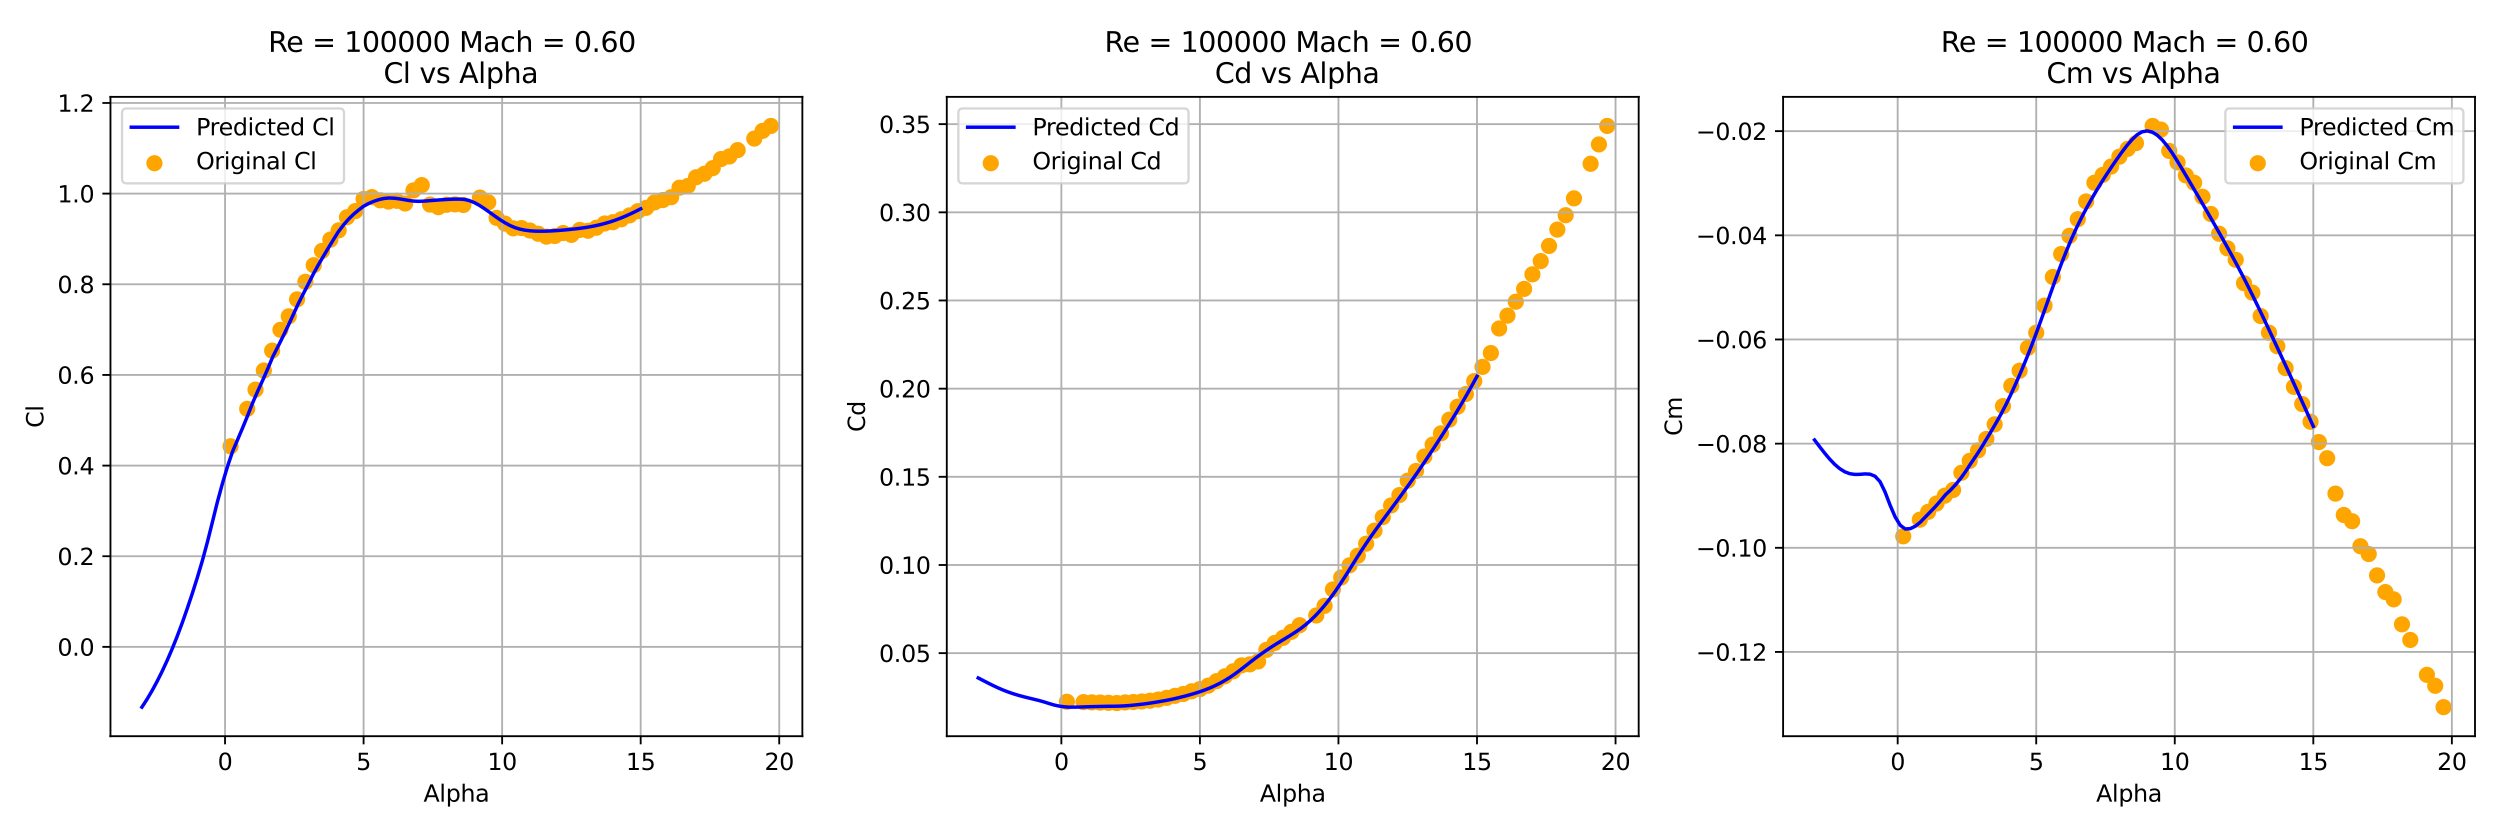 <?xml version="1.0" encoding="utf-8" standalone="no"?>
<!DOCTYPE svg PUBLIC "-//W3C//DTD SVG 1.1//EN"
  "http://www.w3.org/Graphics/SVG/1.1/DTD/svg11.dtd">
<svg xmlns:xlink="http://www.w3.org/1999/xlink" width="1080pt" height="360pt" viewBox="0 0 1080 360" xmlns="http://www.w3.org/2000/svg" version="1.1">
 <defs>
  <style type="text/css">*{stroke-linejoin: round; stroke-linecap: butt}</style>
 </defs>
 <g id="figure_1">
  <g id="patch_1">
   <path d="M 0 360 
L 1080 360 
L 1080 0 
L 0 0 
z
" style="fill: #ffffff"/>
  </g>
  <g id="axes_1">
   <g id="patch_2">
    <path d="M 47.72 318.04 
L 346.62 318.04 
L 346.62 41.856 
L 47.72 41.856 
z
" style="fill: #ffffff"/>
   </g>
   <g id="PathCollection_1">
    <defs>
     <path id="mf41dab686e" d="M 0 3 
C 0.796 3 1.559 2.684 2.121 2.121 
C 2.684 1.559 3 0.796 3 0 
C 3 -0.796 2.684 -1.559 2.121 -2.121 
C 1.559 -2.684 0.796 -3 0 -3 
C -0.796 -3 -1.559 -2.684 -2.121 -2.121 
C -2.684 -1.559 -3 -0.796 -3 0 
C -3 0.796 -2.684 1.559 -2.121 2.121 
C -1.559 2.684 -0.796 3 0 3 
z
" style="stroke: #ffa500"/>
    </defs>
    <g clip-path="url(#p4fa857166a)">
     <use xlink:href="#mf41dab686e" x="99.612" y="192.791" style="fill: #ffa500; stroke: #ffa500"/>
     <use xlink:href="#mf41dab686e" x="106.794" y="176.616" style="fill: #ffa500; stroke: #ffa500"/>
     <use xlink:href="#mf41dab686e" x="110.385" y="168.334" style="fill: #ffa500; stroke: #ffa500"/>
     <use xlink:href="#mf41dab686e" x="113.976" y="160.07" style="fill: #ffa500; stroke: #ffa500"/>
     <use xlink:href="#mf41dab686e" x="117.567" y="151.474" style="fill: #ffa500; stroke: #ffa500"/>
     <use xlink:href="#mf41dab686e" x="121.158" y="142.467" style="fill: #ffa500; stroke: #ffa500"/>
     <use xlink:href="#mf41dab686e" x="124.749" y="136.651" style="fill: #ffa500; stroke: #ffa500"/>
     <use xlink:href="#mf41dab686e" x="128.34" y="129.328" style="fill: #ffa500; stroke: #ffa500"/>
     <use xlink:href="#mf41dab686e" x="131.932" y="121.75" style="fill: #ffa500; stroke: #ffa500"/>
     <use xlink:href="#mf41dab686e" x="135.523" y="114.563" style="fill: #ffa500; stroke: #ffa500"/>
     <use xlink:href="#mf41dab686e" x="139.114" y="108.395" style="fill: #ffa500; stroke: #ffa500"/>
     <use xlink:href="#mf41dab686e" x="142.705" y="103.52" style="fill: #ffa500; stroke: #ffa500"/>
     <use xlink:href="#mf41dab686e" x="146.296" y="99.525" style="fill: #ffa500; stroke: #ffa500"/>
     <use xlink:href="#mf41dab686e" x="149.887" y="93.846" style="fill: #ffa500; stroke: #ffa500"/>
     <use xlink:href="#mf41dab686e" x="153.478" y="91.203" style="fill: #ffa500; stroke: #ffa500"/>
     <use xlink:href="#mf41dab686e" x="157.069" y="85.955" style="fill: #ffa500; stroke: #ffa500"/>
     <use xlink:href="#mf41dab686e" x="160.66" y="85.152" style="fill: #ffa500; stroke: #ffa500"/>
     <use xlink:href="#mf41dab686e" x="164.251" y="86.543" style="fill: #ffa500; stroke: #ffa500"/>
     <use xlink:href="#mf41dab686e" x="167.843" y="87.071" style="fill: #ffa500; stroke: #ffa500"/>
     <use xlink:href="#mf41dab686e" x="171.434" y="86.758" style="fill: #ffa500; stroke: #ffa500"/>
     <use xlink:href="#mf41dab686e" x="175.025" y="87.913" style="fill: #ffa500; stroke: #ffa500"/>
     <use xlink:href="#mf41dab686e" x="178.616" y="82.254" style="fill: #ffa500; stroke: #ffa500"/>
     <use xlink:href="#mf41dab686e" x="182.207" y="79.963" style="fill: #ffa500; stroke: #ffa500"/>
     <use xlink:href="#mf41dab686e" x="185.798" y="88.383" style="fill: #ffa500; stroke: #ffa500"/>
     <use xlink:href="#mf41dab686e" x="189.389" y="89.499" style="fill: #ffa500; stroke: #ffa500"/>
     <use xlink:href="#mf41dab686e" x="192.98" y="88.462" style="fill: #ffa500; stroke: #ffa500"/>
     <use xlink:href="#mf41dab686e" x="196.571" y="88.285" style="fill: #ffa500; stroke: #ffa500"/>
     <use xlink:href="#mf41dab686e" x="200.163" y="88.56" style="fill: #ffa500; stroke: #ffa500"/>
     <use xlink:href="#mf41dab686e" x="207.345" y="85.348" style="fill: #ffa500; stroke: #ffa500"/>
     <use xlink:href="#mf41dab686e" x="210.936" y="87.404" style="fill: #ffa500; stroke: #ffa500"/>
     <use xlink:href="#mf41dab686e" x="214.527" y="94.121" style="fill: #ffa500; stroke: #ffa500"/>
     <use xlink:href="#mf41dab686e" x="218.118" y="96.588" style="fill: #ffa500; stroke: #ffa500"/>
     <use xlink:href="#mf41dab686e" x="221.709" y="98.644" style="fill: #ffa500; stroke: #ffa500"/>
     <use xlink:href="#mf41dab686e" x="225.3" y="98.526" style="fill: #ffa500; stroke: #ffa500"/>
     <use xlink:href="#mf41dab686e" x="228.891" y="99.584" style="fill: #ffa500; stroke: #ffa500"/>
     <use xlink:href="#mf41dab686e" x="232.483" y="100.974" style="fill: #ffa500; stroke: #ffa500"/>
     <use xlink:href="#mf41dab686e" x="236.074" y="102.227" style="fill: #ffa500; stroke: #ffa500"/>
     <use xlink:href="#mf41dab686e" x="239.665" y="101.953" style="fill: #ffa500; stroke: #ffa500"/>
     <use xlink:href="#mf41dab686e" x="243.256" y="100.661" style="fill: #ffa500; stroke: #ffa500"/>
     <use xlink:href="#mf41dab686e" x="246.847" y="101.464" style="fill: #ffa500; stroke: #ffa500"/>
     <use xlink:href="#mf41dab686e" x="250.438" y="99.329" style="fill: #ffa500; stroke: #ffa500"/>
     <use xlink:href="#mf41dab686e" x="254.029" y="99.682" style="fill: #ffa500; stroke: #ffa500"/>
     <use xlink:href="#mf41dab686e" x="257.62" y="98.389" style="fill: #ffa500; stroke: #ffa500"/>
     <use xlink:href="#mf41dab686e" x="261.211" y="96.549" style="fill: #ffa500; stroke: #ffa500"/>
     <use xlink:href="#mf41dab686e" x="264.803" y="95.981" style="fill: #ffa500; stroke: #ffa500"/>
     <use xlink:href="#mf41dab686e" x="268.394" y="94.728" style="fill: #ffa500; stroke: #ffa500"/>
     <use xlink:href="#mf41dab686e" x="271.985" y="93.044" style="fill: #ffa500; stroke: #ffa500"/>
     <use xlink:href="#mf41dab686e" x="275.576" y="91.242" style="fill: #ffa500; stroke: #ffa500"/>
     <use xlink:href="#mf41dab686e" x="279.167" y="89.793" style="fill: #ffa500; stroke: #ffa500"/>
     <use xlink:href="#mf41dab686e" x="282.758" y="87.443" style="fill: #ffa500; stroke: #ffa500"/>
     <use xlink:href="#mf41dab686e" x="286.349" y="86.425" style="fill: #ffa500; stroke: #ffa500"/>
     <use xlink:href="#mf41dab686e" x="289.94" y="85.192" style="fill: #ffa500; stroke: #ffa500"/>
     <use xlink:href="#mf41dab686e" x="293.531" y="81.079" style="fill: #ffa500; stroke: #ffa500"/>
     <use xlink:href="#mf41dab686e" x="297.123" y="80.335" style="fill: #ffa500; stroke: #ffa500"/>
     <use xlink:href="#mf41dab686e" x="300.714" y="76.576" style="fill: #ffa500; stroke: #ffa500"/>
     <use xlink:href="#mf41dab686e" x="304.305" y="75.068" style="fill: #ffa500; stroke: #ffa500"/>
     <use xlink:href="#mf41dab686e" x="307.896" y="72.64" style="fill: #ffa500; stroke: #ffa500"/>
     <use xlink:href="#mf41dab686e" x="311.487" y="68.704" style="fill: #ffa500; stroke: #ffa500"/>
     <use xlink:href="#mf41dab686e" x="315.078" y="67.588" style="fill: #ffa500; stroke: #ffa500"/>
     <use xlink:href="#mf41dab686e" x="318.669" y="64.847" style="fill: #ffa500; stroke: #ffa500"/>
     <use xlink:href="#mf41dab686e" x="325.851" y="59.873" style="fill: #ffa500; stroke: #ffa500"/>
     <use xlink:href="#mf41dab686e" x="329.443" y="56.525" style="fill: #ffa500; stroke: #ffa500"/>
     <use xlink:href="#mf41dab686e" x="333.034" y="54.41" style="fill: #ffa500; stroke: #ffa500"/>
    </g>
   </g>
   <g id="matplotlib.axis_1">
    <g id="xtick_1">
     <g id="line2d_1">
      <path d="M 97.217 318.04 
L 97.217 41.856 
" clip-path="url(#p4fa857166a)" style="fill: none; stroke: #b0b0b0; stroke-width: 0.8; stroke-linecap: square"/>
     </g>
     <g id="line2d_2">
      <defs>
       <path id="m538ea7b3a5" d="M 0 0 
L 0 3.5 
" style="stroke: #000000; stroke-width: 0.8"/>
      </defs>
      <g>
       <use xlink:href="#m538ea7b3a5" x="97.217" y="318.04" style="stroke: #000000; stroke-width: 0.8"/>
      </g>
     </g>
     <g id="text_1">
      <!-- 0 -->
      <g transform="translate(94.036 332.638) scale(0.1 -0.1)">
       <defs>
        <path id="DejaVuSans-30" d="M 2034 4250 
Q 1547 4250 1301 3770 
Q 1056 3291 1056 2328 
Q 1056 1369 1301 889 
Q 1547 409 2034 409 
Q 2525 409 2770 889 
Q 3016 1369 3016 2328 
Q 3016 3291 2770 3770 
Q 2525 4250 2034 4250 
z
M 2034 4750 
Q 2819 4750 3233 4129 
Q 3647 3509 3647 2328 
Q 3647 1150 3233 529 
Q 2819 -91 2034 -91 
Q 1250 -91 836 529 
Q 422 1150 422 2328 
Q 422 3509 836 4129 
Q 1250 4750 2034 4750 
z
" transform="scale(0.016)"/>
       </defs>
       <use xlink:href="#DejaVuSans-30"/>
      </g>
     </g>
    </g>
    <g id="xtick_2">
     <g id="line2d_3">
      <path d="M 157.069 318.04 
L 157.069 41.856 
" clip-path="url(#p4fa857166a)" style="fill: none; stroke: #b0b0b0; stroke-width: 0.8; stroke-linecap: square"/>
     </g>
     <g id="line2d_4">
      <g>
       <use xlink:href="#m538ea7b3a5" x="157.069" y="318.04" style="stroke: #000000; stroke-width: 0.8"/>
      </g>
     </g>
     <g id="text_2">
      <!-- 5 -->
      <g transform="translate(153.888 332.638) scale(0.1 -0.1)">
       <defs>
        <path id="DejaVuSans-35" d="M 691 4666 
L 3169 4666 
L 3169 4134 
L 1269 4134 
L 1269 2991 
Q 1406 3038 1543 3061 
Q 1681 3084 1819 3084 
Q 2600 3084 3056 2656 
Q 3513 2228 3513 1497 
Q 3513 744 3044 326 
Q 2575 -91 1722 -91 
Q 1428 -91 1123 -41 
Q 819 9 494 109 
L 494 744 
Q 775 591 1075 516 
Q 1375 441 1709 441 
Q 2250 441 2565 725 
Q 2881 1009 2881 1497 
Q 2881 1984 2565 2268 
Q 2250 2553 1709 2553 
Q 1456 2553 1204 2497 
Q 953 2441 691 2322 
L 691 4666 
z
" transform="scale(0.016)"/>
       </defs>
       <use xlink:href="#DejaVuSans-35"/>
      </g>
     </g>
    </g>
    <g id="xtick_3">
     <g id="line2d_5">
      <path d="M 216.921 318.04 
L 216.921 41.856 
" clip-path="url(#p4fa857166a)" style="fill: none; stroke: #b0b0b0; stroke-width: 0.8; stroke-linecap: square"/>
     </g>
     <g id="line2d_6">
      <g>
       <use xlink:href="#m538ea7b3a5" x="216.921" y="318.04" style="stroke: #000000; stroke-width: 0.8"/>
      </g>
     </g>
     <g id="text_3">
      <!-- 10 -->
      <g transform="translate(210.559 332.638) scale(0.1 -0.1)">
       <defs>
        <path id="DejaVuSans-31" d="M 794 531 
L 1825 531 
L 1825 4091 
L 703 3866 
L 703 4441 
L 1819 4666 
L 2450 4666 
L 2450 531 
L 3481 531 
L 3481 0 
L 794 0 
L 794 531 
z
" transform="scale(0.016)"/>
       </defs>
       <use xlink:href="#DejaVuSans-31"/>
       <use xlink:href="#DejaVuSans-30" x="63.623"/>
      </g>
     </g>
    </g>
    <g id="xtick_4">
     <g id="line2d_7">
      <path d="M 276.773 318.04 
L 276.773 41.856 
" clip-path="url(#p4fa857166a)" style="fill: none; stroke: #b0b0b0; stroke-width: 0.8; stroke-linecap: square"/>
     </g>
     <g id="line2d_8">
      <g>
       <use xlink:href="#m538ea7b3a5" x="276.773" y="318.04" style="stroke: #000000; stroke-width: 0.8"/>
      </g>
     </g>
     <g id="text_4">
      <!-- 15 -->
      <g transform="translate(270.41 332.638) scale(0.1 -0.1)">
       <use xlink:href="#DejaVuSans-31"/>
       <use xlink:href="#DejaVuSans-35" x="63.623"/>
      </g>
     </g>
    </g>
    <g id="xtick_5">
     <g id="line2d_9">
      <path d="M 336.625 318.04 
L 336.625 41.856 
" clip-path="url(#p4fa857166a)" style="fill: none; stroke: #b0b0b0; stroke-width: 0.8; stroke-linecap: square"/>
     </g>
     <g id="line2d_10">
      <g>
       <use xlink:href="#m538ea7b3a5" x="336.625" y="318.04" style="stroke: #000000; stroke-width: 0.8"/>
      </g>
     </g>
     <g id="text_5">
      <!-- 20 -->
      <g transform="translate(330.262 332.638) scale(0.1 -0.1)">
       <defs>
        <path id="DejaVuSans-32" d="M 1228 531 
L 3431 531 
L 3431 0 
L 469 0 
L 469 531 
Q 828 903 1448 1529 
Q 2069 2156 2228 2338 
Q 2531 2678 2651 2914 
Q 2772 3150 2772 3378 
Q 2772 3750 2511 3984 
Q 2250 4219 1831 4219 
Q 1534 4219 1204 4116 
Q 875 4013 500 3803 
L 500 4441 
Q 881 4594 1212 4672 
Q 1544 4750 1819 4750 
Q 2544 4750 2975 4387 
Q 3406 4025 3406 3419 
Q 3406 3131 3298 2873 
Q 3191 2616 2906 2266 
Q 2828 2175 2409 1742 
Q 1991 1309 1228 531 
z
" transform="scale(0.016)"/>
       </defs>
       <use xlink:href="#DejaVuSans-32"/>
       <use xlink:href="#DejaVuSans-30" x="63.623"/>
      </g>
     </g>
    </g>
    <g id="text_6">
     <!-- Alpha -->
     <g transform="translate(182.954 346.317) scale(0.1 -0.1)">
      <defs>
       <path id="DejaVuSans-41" d="M 2188 4044 
L 1331 1722 
L 3047 1722 
L 2188 4044 
z
M 1831 4666 
L 2547 4666 
L 4325 0 
L 3669 0 
L 3244 1197 
L 1141 1197 
L 716 0 
L 50 0 
L 1831 4666 
z
" transform="scale(0.016)"/>
       <path id="DejaVuSans-6c" d="M 603 4863 
L 1178 4863 
L 1178 0 
L 603 0 
L 603 4863 
z
" transform="scale(0.016)"/>
       <path id="DejaVuSans-70" d="M 1159 525 
L 1159 -1331 
L 581 -1331 
L 581 3500 
L 1159 3500 
L 1159 2969 
Q 1341 3281 1617 3432 
Q 1894 3584 2278 3584 
Q 2916 3584 3314 3078 
Q 3713 2572 3713 1747 
Q 3713 922 3314 415 
Q 2916 -91 2278 -91 
Q 1894 -91 1617 61 
Q 1341 213 1159 525 
z
M 3116 1747 
Q 3116 2381 2855 2742 
Q 2594 3103 2138 3103 
Q 1681 3103 1420 2742 
Q 1159 2381 1159 1747 
Q 1159 1113 1420 752 
Q 1681 391 2138 391 
Q 2594 391 2855 752 
Q 3116 1113 3116 1747 
z
" transform="scale(0.016)"/>
       <path id="DejaVuSans-68" d="M 3513 2113 
L 3513 0 
L 2938 0 
L 2938 2094 
Q 2938 2591 2744 2837 
Q 2550 3084 2163 3084 
Q 1697 3084 1428 2787 
Q 1159 2491 1159 1978 
L 1159 0 
L 581 0 
L 581 4863 
L 1159 4863 
L 1159 2956 
Q 1366 3272 1645 3428 
Q 1925 3584 2291 3584 
Q 2894 3584 3203 3211 
Q 3513 2838 3513 2113 
z
" transform="scale(0.016)"/>
       <path id="DejaVuSans-61" d="M 2194 1759 
Q 1497 1759 1228 1600 
Q 959 1441 959 1056 
Q 959 750 1161 570 
Q 1363 391 1709 391 
Q 2188 391 2477 730 
Q 2766 1069 2766 1631 
L 2766 1759 
L 2194 1759 
z
M 3341 1997 
L 3341 0 
L 2766 0 
L 2766 531 
Q 2569 213 2275 61 
Q 1981 -91 1556 -91 
Q 1019 -91 701 211 
Q 384 513 384 1019 
Q 384 1609 779 1909 
Q 1175 2209 1959 2209 
L 2766 2209 
L 2766 2266 
Q 2766 2663 2505 2880 
Q 2244 3097 1772 3097 
Q 1472 3097 1187 3025 
Q 903 2953 641 2809 
L 641 3341 
Q 956 3463 1253 3523 
Q 1550 3584 1831 3584 
Q 2591 3584 2966 3190 
Q 3341 2797 3341 1997 
z
" transform="scale(0.016)"/>
      </defs>
      <use xlink:href="#DejaVuSans-41"/>
      <use xlink:href="#DejaVuSans-6c" x="68.408"/>
      <use xlink:href="#DejaVuSans-70" x="96.191"/>
      <use xlink:href="#DejaVuSans-68" x="159.668"/>
      <use xlink:href="#DejaVuSans-61" x="223.047"/>
     </g>
    </g>
   </g>
   <g id="matplotlib.axis_2">
    <g id="ytick_1">
     <g id="line2d_11">
      <path d="M 47.72 279.457 
L 346.62 279.457 
" clip-path="url(#p4fa857166a)" style="fill: none; stroke: #b0b0b0; stroke-width: 0.8; stroke-linecap: square"/>
     </g>
     <g id="line2d_12">
      <defs>
       <path id="m3c17b61bd4" d="M 0 0 
L -3.5 0 
" style="stroke: #000000; stroke-width: 0.8"/>
      </defs>
      <g>
       <use xlink:href="#m3c17b61bd4" x="47.72" y="279.457" style="stroke: #000000; stroke-width: 0.8"/>
      </g>
     </g>
     <g id="text_7">
      <!-- 0.0 -->
      <g transform="translate(24.817 283.257) scale(0.1 -0.1)">
       <defs>
        <path id="DejaVuSans-2e" d="M 684 794 
L 1344 794 
L 1344 0 
L 684 0 
L 684 794 
z
" transform="scale(0.016)"/>
       </defs>
       <use xlink:href="#DejaVuSans-30"/>
       <use xlink:href="#DejaVuSans-2e" x="63.623"/>
       <use xlink:href="#DejaVuSans-30" x="95.41"/>
      </g>
     </g>
    </g>
    <g id="ytick_2">
     <g id="line2d_13">
      <path d="M 47.72 240.295 
L 346.62 240.295 
" clip-path="url(#p4fa857166a)" style="fill: none; stroke: #b0b0b0; stroke-width: 0.8; stroke-linecap: square"/>
     </g>
     <g id="line2d_14">
      <g>
       <use xlink:href="#m3c17b61bd4" x="47.72" y="240.295" style="stroke: #000000; stroke-width: 0.8"/>
      </g>
     </g>
     <g id="text_8">
      <!-- 0.2 -->
      <g transform="translate(24.817 244.094) scale(0.1 -0.1)">
       <use xlink:href="#DejaVuSans-30"/>
       <use xlink:href="#DejaVuSans-2e" x="63.623"/>
       <use xlink:href="#DejaVuSans-32" x="95.41"/>
      </g>
     </g>
    </g>
    <g id="ytick_3">
     <g id="line2d_15">
      <path d="M 47.72 201.132 
L 346.62 201.132 
" clip-path="url(#p4fa857166a)" style="fill: none; stroke: #b0b0b0; stroke-width: 0.8; stroke-linecap: square"/>
     </g>
     <g id="line2d_16">
      <g>
       <use xlink:href="#m3c17b61bd4" x="47.72" y="201.132" style="stroke: #000000; stroke-width: 0.8"/>
      </g>
     </g>
     <g id="text_9">
      <!-- 0.4 -->
      <g transform="translate(24.817 204.931) scale(0.1 -0.1)">
       <defs>
        <path id="DejaVuSans-34" d="M 2419 4116 
L 825 1625 
L 2419 1625 
L 2419 4116 
z
M 2253 4666 
L 3047 4666 
L 3047 1625 
L 3713 1625 
L 3713 1100 
L 3047 1100 
L 3047 0 
L 2419 0 
L 2419 1100 
L 313 1100 
L 313 1709 
L 2253 4666 
z
" transform="scale(0.016)"/>
       </defs>
       <use xlink:href="#DejaVuSans-30"/>
       <use xlink:href="#DejaVuSans-2e" x="63.623"/>
       <use xlink:href="#DejaVuSans-34" x="95.41"/>
      </g>
     </g>
    </g>
    <g id="ytick_4">
     <g id="line2d_17">
      <path d="M 47.72 161.97 
L 346.62 161.97 
" clip-path="url(#p4fa857166a)" style="fill: none; stroke: #b0b0b0; stroke-width: 0.8; stroke-linecap: square"/>
     </g>
     <g id="line2d_18">
      <g>
       <use xlink:href="#m3c17b61bd4" x="47.72" y="161.97" style="stroke: #000000; stroke-width: 0.8"/>
      </g>
     </g>
     <g id="text_10">
      <!-- 0.6 -->
      <g transform="translate(24.817 165.769) scale(0.1 -0.1)">
       <defs>
        <path id="DejaVuSans-36" d="M 2113 2584 
Q 1688 2584 1439 2293 
Q 1191 2003 1191 1497 
Q 1191 994 1439 701 
Q 1688 409 2113 409 
Q 2538 409 2786 701 
Q 3034 994 3034 1497 
Q 3034 2003 2786 2293 
Q 2538 2584 2113 2584 
z
M 3366 4563 
L 3366 3988 
Q 3128 4100 2886 4159 
Q 2644 4219 2406 4219 
Q 1781 4219 1451 3797 
Q 1122 3375 1075 2522 
Q 1259 2794 1537 2939 
Q 1816 3084 2150 3084 
Q 2853 3084 3261 2657 
Q 3669 2231 3669 1497 
Q 3669 778 3244 343 
Q 2819 -91 2113 -91 
Q 1303 -91 875 529 
Q 447 1150 447 2328 
Q 447 3434 972 4092 
Q 1497 4750 2381 4750 
Q 2619 4750 2861 4703 
Q 3103 4656 3366 4563 
z
" transform="scale(0.016)"/>
       </defs>
       <use xlink:href="#DejaVuSans-30"/>
       <use xlink:href="#DejaVuSans-2e" x="63.623"/>
       <use xlink:href="#DejaVuSans-36" x="95.41"/>
      </g>
     </g>
    </g>
    <g id="ytick_5">
     <g id="line2d_19">
      <path d="M 47.72 122.807 
L 346.62 122.807 
" clip-path="url(#p4fa857166a)" style="fill: none; stroke: #b0b0b0; stroke-width: 0.8; stroke-linecap: square"/>
     </g>
     <g id="line2d_20">
      <g>
       <use xlink:href="#m3c17b61bd4" x="47.72" y="122.807" style="stroke: #000000; stroke-width: 0.8"/>
      </g>
     </g>
     <g id="text_11">
      <!-- 0.8 -->
      <g transform="translate(24.817 126.606) scale(0.1 -0.1)">
       <defs>
        <path id="DejaVuSans-38" d="M 2034 2216 
Q 1584 2216 1326 1975 
Q 1069 1734 1069 1313 
Q 1069 891 1326 650 
Q 1584 409 2034 409 
Q 2484 409 2743 651 
Q 3003 894 3003 1313 
Q 3003 1734 2745 1975 
Q 2488 2216 2034 2216 
z
M 1403 2484 
Q 997 2584 770 2862 
Q 544 3141 544 3541 
Q 544 4100 942 4425 
Q 1341 4750 2034 4750 
Q 2731 4750 3128 4425 
Q 3525 4100 3525 3541 
Q 3525 3141 3298 2862 
Q 3072 2584 2669 2484 
Q 3125 2378 3379 2068 
Q 3634 1759 3634 1313 
Q 3634 634 3220 271 
Q 2806 -91 2034 -91 
Q 1263 -91 848 271 
Q 434 634 434 1313 
Q 434 1759 690 2068 
Q 947 2378 1403 2484 
z
M 1172 3481 
Q 1172 3119 1398 2916 
Q 1625 2713 2034 2713 
Q 2441 2713 2670 2916 
Q 2900 3119 2900 3481 
Q 2900 3844 2670 4047 
Q 2441 4250 2034 4250 
Q 1625 4250 1398 4047 
Q 1172 3844 1172 3481 
z
" transform="scale(0.016)"/>
       </defs>
       <use xlink:href="#DejaVuSans-30"/>
       <use xlink:href="#DejaVuSans-2e" x="63.623"/>
       <use xlink:href="#DejaVuSans-38" x="95.41"/>
      </g>
     </g>
    </g>
    <g id="ytick_6">
     <g id="line2d_21">
      <path d="M 47.72 83.645 
L 346.62 83.645 
" clip-path="url(#p4fa857166a)" style="fill: none; stroke: #b0b0b0; stroke-width: 0.8; stroke-linecap: square"/>
     </g>
     <g id="line2d_22">
      <g>
       <use xlink:href="#m3c17b61bd4" x="47.72" y="83.645" style="stroke: #000000; stroke-width: 0.8"/>
      </g>
     </g>
     <g id="text_12">
      <!-- 1.0 -->
      <g transform="translate(24.817 87.444) scale(0.1 -0.1)">
       <use xlink:href="#DejaVuSans-31"/>
       <use xlink:href="#DejaVuSans-2e" x="63.623"/>
       <use xlink:href="#DejaVuSans-30" x="95.41"/>
      </g>
     </g>
    </g>
    <g id="ytick_7">
     <g id="line2d_23">
      <path d="M 47.72 44.482 
L 346.62 44.482 
" clip-path="url(#p4fa857166a)" style="fill: none; stroke: #b0b0b0; stroke-width: 0.8; stroke-linecap: square"/>
     </g>
     <g id="line2d_24">
      <g>
       <use xlink:href="#m3c17b61bd4" x="47.72" y="44.482" style="stroke: #000000; stroke-width: 0.8"/>
      </g>
     </g>
     <g id="text_13">
      <!-- 1.2 -->
      <g transform="translate(24.817 48.281) scale(0.1 -0.1)">
       <use xlink:href="#DejaVuSans-31"/>
       <use xlink:href="#DejaVuSans-2e" x="63.623"/>
       <use xlink:href="#DejaVuSans-32" x="95.41"/>
      </g>
     </g>
    </g>
    <g id="text_14">
     <!-- Cl -->
     <g transform="translate(18.737 184.828) rotate(-90) scale(0.1 -0.1)">
      <defs>
       <path id="DejaVuSans-43" d="M 4122 4306 
L 4122 3641 
Q 3803 3938 3442 4084 
Q 3081 4231 2675 4231 
Q 1875 4231 1450 3742 
Q 1025 3253 1025 2328 
Q 1025 1406 1450 917 
Q 1875 428 2675 428 
Q 3081 428 3442 575 
Q 3803 722 4122 1019 
L 4122 359 
Q 3791 134 3420 21 
Q 3050 -91 2638 -91 
Q 1578 -91 968 557 
Q 359 1206 359 2328 
Q 359 3453 968 4101 
Q 1578 4750 2638 4750 
Q 3056 4750 3426 4639 
Q 3797 4528 4122 4306 
z
" transform="scale(0.016)"/>
      </defs>
      <use xlink:href="#DejaVuSans-43"/>
      <use xlink:href="#DejaVuSans-6c" x="69.824"/>
     </g>
    </g>
   </g>
   <g id="line2d_25">
    <path d="M 61.306 305.486 
L 63.483 302.126 
L 65.659 298.442 
L 67.836 294.427 
L 70.012 290.073 
L 72.189 285.378 
L 74.365 280.325 
L 76.541 274.893 
L 78.718 269.079 
L 80.894 262.893 
L 83.071 256.39 
L 85.247 249.511 
L 87.424 242.195 
L 89.6 234.157 
L 91.776 225.451 
L 93.953 216.675 
L 96.129 208.717 
L 98.306 201.453 
L 100.482 195.017 
L 102.659 189.91 
L 104.835 184.775 
L 107.011 179.471 
L 109.188 173.934 
L 111.364 168.938 
L 113.541 164.147 
L 115.717 159.183 
L 117.894 153.991 
L 120.07 149.729 
L 122.246 145.364 
L 124.423 140.814 
L 126.599 136.112 
L 128.776 131.359 
L 130.952 127.046 
L 133.129 122.809 
L 135.305 118.458 
L 137.481 114.495 
L 139.658 110.785 
L 141.834 107.135 
L 144.011 103.562 
L 146.187 100.075 
L 148.364 97.229 
L 150.54 94.696 
L 152.716 92.577 
L 154.893 90.756 
L 157.069 89.088 
L 159.246 87.918 
L 161.422 86.993 
L 163.599 86.256 
L 165.775 85.754 
L 167.951 85.533 
L 170.128 85.615 
L 172.304 85.866 
L 174.481 86.225 
L 176.657 86.608 
L 178.834 86.886 
L 181.01 86.977 
L 183.186 86.887 
L 185.363 86.708 
L 187.539 86.547 
L 189.716 86.371 
L 191.892 86.233 
L 194.069 86.111 
L 196.245 86.027 
L 198.421 86.025 
L 200.598 86.161 
L 202.774 86.663 
L 204.951 87.536 
L 207.127 88.734 
L 209.304 90.154 
L 211.48 91.691 
L 213.656 93.258 
L 215.833 94.776 
L 218.009 96.164 
L 220.186 97.356 
L 222.362 98.293 
L 224.539 98.969 
L 226.715 99.425 
L 228.891 99.696 
L 231.068 99.84 
L 233.244 99.89 
L 235.421 99.868 
L 237.597 99.789 
L 239.774 99.666 
L 241.95 99.508 
L 244.126 99.323 
L 246.303 99.114 
L 248.479 98.878 
L 250.656 98.613 
L 252.832 98.305 
L 255.009 97.944 
L 257.185 97.521 
L 259.361 97.029 
L 261.538 96.463 
L 263.714 95.813 
L 265.891 95.077 
L 268.067 94.256 
L 270.244 93.353 
L 272.42 92.372 
L 274.596 91.323 
L 276.773 90.216 
" clip-path="url(#p4fa857166a)" style="fill: none; stroke: #0000ff; stroke-width: 1.5; stroke-linecap: square"/>
   </g>
   <g id="patch_3">
    <path d="M 47.72 318.04 
L 47.72 41.856 
" style="fill: none; stroke: #000000; stroke-width: 0.8; stroke-linejoin: miter; stroke-linecap: square"/>
   </g>
   <g id="patch_4">
    <path d="M 346.62 318.04 
L 346.62 41.856 
" style="fill: none; stroke: #000000; stroke-width: 0.8; stroke-linejoin: miter; stroke-linecap: square"/>
   </g>
   <g id="patch_5">
    <path d="M 47.72 318.04 
L 346.62 318.04 
" style="fill: none; stroke: #000000; stroke-width: 0.8; stroke-linejoin: miter; stroke-linecap: square"/>
   </g>
   <g id="patch_6">
    <path d="M 47.72 41.856 
L 346.62 41.856 
" style="fill: none; stroke: #000000; stroke-width: 0.8; stroke-linejoin: miter; stroke-linecap: square"/>
   </g>
   <g id="text_15">
    <!-- Re = 100000 Mach = 0.60  -->
    <g transform="translate(115.862 22.419) scale(0.12 -0.12)">
     <defs>
      <path id="DejaVuSans-52" d="M 2841 2188 
Q 3044 2119 3236 1894 
Q 3428 1669 3622 1275 
L 4263 0 
L 3584 0 
L 2988 1197 
Q 2756 1666 2539 1819 
Q 2322 1972 1947 1972 
L 1259 1972 
L 1259 0 
L 628 0 
L 628 4666 
L 2053 4666 
Q 2853 4666 3247 4331 
Q 3641 3997 3641 3322 
Q 3641 2881 3436 2590 
Q 3231 2300 2841 2188 
z
M 1259 4147 
L 1259 2491 
L 2053 2491 
Q 2509 2491 2742 2702 
Q 2975 2913 2975 3322 
Q 2975 3731 2742 3939 
Q 2509 4147 2053 4147 
L 1259 4147 
z
" transform="scale(0.016)"/>
      <path id="DejaVuSans-65" d="M 3597 1894 
L 3597 1613 
L 953 1613 
Q 991 1019 1311 708 
Q 1631 397 2203 397 
Q 2534 397 2845 478 
Q 3156 559 3463 722 
L 3463 178 
Q 3153 47 2828 -22 
Q 2503 -91 2169 -91 
Q 1331 -91 842 396 
Q 353 884 353 1716 
Q 353 2575 817 3079 
Q 1281 3584 2069 3584 
Q 2775 3584 3186 3129 
Q 3597 2675 3597 1894 
z
M 3022 2063 
Q 3016 2534 2758 2815 
Q 2500 3097 2075 3097 
Q 1594 3097 1305 2825 
Q 1016 2553 972 2059 
L 3022 2063 
z
" transform="scale(0.016)"/>
      <path id="DejaVuSans-20" transform="scale(0.016)"/>
      <path id="DejaVuSans-3d" d="M 678 2906 
L 4684 2906 
L 4684 2381 
L 678 2381 
L 678 2906 
z
M 678 1631 
L 4684 1631 
L 4684 1100 
L 678 1100 
L 678 1631 
z
" transform="scale(0.016)"/>
      <path id="DejaVuSans-4d" d="M 628 4666 
L 1569 4666 
L 2759 1491 
L 3956 4666 
L 4897 4666 
L 4897 0 
L 4281 0 
L 4281 4097 
L 3078 897 
L 2444 897 
L 1241 4097 
L 1241 0 
L 628 0 
L 628 4666 
z
" transform="scale(0.016)"/>
      <path id="DejaVuSans-63" d="M 3122 3366 
L 3122 2828 
Q 2878 2963 2633 3030 
Q 2388 3097 2138 3097 
Q 1578 3097 1268 2742 
Q 959 2388 959 1747 
Q 959 1106 1268 751 
Q 1578 397 2138 397 
Q 2388 397 2633 464 
Q 2878 531 3122 666 
L 3122 134 
Q 2881 22 2623 -34 
Q 2366 -91 2075 -91 
Q 1284 -91 818 406 
Q 353 903 353 1747 
Q 353 2603 823 3093 
Q 1294 3584 2113 3584 
Q 2378 3584 2631 3529 
Q 2884 3475 3122 3366 
z
" transform="scale(0.016)"/>
     </defs>
     <use xlink:href="#DejaVuSans-52"/>
     <use xlink:href="#DejaVuSans-65" x="64.982"/>
     <use xlink:href="#DejaVuSans-20" x="126.506"/>
     <use xlink:href="#DejaVuSans-3d" x="158.293"/>
     <use xlink:href="#DejaVuSans-20" x="242.082"/>
     <use xlink:href="#DejaVuSans-31" x="273.869"/>
     <use xlink:href="#DejaVuSans-30" x="337.492"/>
     <use xlink:href="#DejaVuSans-30" x="401.115"/>
     <use xlink:href="#DejaVuSans-30" x="464.738"/>
     <use xlink:href="#DejaVuSans-30" x="528.361"/>
     <use xlink:href="#DejaVuSans-30" x="591.984"/>
     <use xlink:href="#DejaVuSans-20" x="655.607"/>
     <use xlink:href="#DejaVuSans-4d" x="687.395"/>
     <use xlink:href="#DejaVuSans-61" x="773.674"/>
     <use xlink:href="#DejaVuSans-63" x="834.953"/>
     <use xlink:href="#DejaVuSans-68" x="889.934"/>
     <use xlink:href="#DejaVuSans-20" x="953.312"/>
     <use xlink:href="#DejaVuSans-3d" x="985.1"/>
     <use xlink:href="#DejaVuSans-20" x="1068.889"/>
     <use xlink:href="#DejaVuSans-30" x="1100.676"/>
     <use xlink:href="#DejaVuSans-2e" x="1164.299"/>
     <use xlink:href="#DejaVuSans-36" x="1196.086"/>
     <use xlink:href="#DejaVuSans-30" x="1259.709"/>
     <use xlink:href="#DejaVuSans-20" x="1323.332"/>
    </g>
    <!--  Cl vs Alpha -->
    <g transform="translate(161.856 35.856) scale(0.12 -0.12)">
     <defs>
      <path id="DejaVuSans-76" d="M 191 3500 
L 800 3500 
L 1894 563 
L 2988 3500 
L 3597 3500 
L 2284 0 
L 1503 0 
L 191 3500 
z
" transform="scale(0.016)"/>
      <path id="DejaVuSans-73" d="M 2834 3397 
L 2834 2853 
Q 2591 2978 2328 3040 
Q 2066 3103 1784 3103 
Q 1356 3103 1142 2972 
Q 928 2841 928 2578 
Q 928 2378 1081 2264 
Q 1234 2150 1697 2047 
L 1894 2003 
Q 2506 1872 2764 1633 
Q 3022 1394 3022 966 
Q 3022 478 2636 193 
Q 2250 -91 1575 -91 
Q 1294 -91 989 -36 
Q 684 19 347 128 
L 347 722 
Q 666 556 975 473 
Q 1284 391 1588 391 
Q 1994 391 2212 530 
Q 2431 669 2431 922 
Q 2431 1156 2273 1281 
Q 2116 1406 1581 1522 
L 1381 1569 
Q 847 1681 609 1914 
Q 372 2147 372 2553 
Q 372 3047 722 3315 
Q 1072 3584 1716 3584 
Q 2034 3584 2315 3537 
Q 2597 3491 2834 3397 
z
" transform="scale(0.016)"/>
     </defs>
     <use xlink:href="#DejaVuSans-20"/>
     <use xlink:href="#DejaVuSans-43" x="31.787"/>
     <use xlink:href="#DejaVuSans-6c" x="101.611"/>
     <use xlink:href="#DejaVuSans-20" x="129.395"/>
     <use xlink:href="#DejaVuSans-76" x="161.182"/>
     <use xlink:href="#DejaVuSans-73" x="220.361"/>
     <use xlink:href="#DejaVuSans-20" x="272.461"/>
     <use xlink:href="#DejaVuSans-41" x="304.248"/>
     <use xlink:href="#DejaVuSans-6c" x="372.656"/>
     <use xlink:href="#DejaVuSans-70" x="400.439"/>
     <use xlink:href="#DejaVuSans-68" x="463.916"/>
     <use xlink:href="#DejaVuSans-61" x="527.295"/>
    </g>
   </g>
   <g id="legend_1">
    <g id="patch_7">
     <path d="M 54.72 79.212 
L 146.6 79.212 
Q 148.6 79.212 148.6 77.212 
L 148.6 48.856 
Q 148.6 46.856 146.6 46.856 
L 54.72 46.856 
Q 52.72 46.856 52.72 48.856 
L 52.72 77.212 
Q 52.72 79.212 54.72 79.212 
z
" style="fill: #ffffff; opacity: 0.8; stroke: #cccccc; stroke-linejoin: miter"/>
    </g>
    <g id="line2d_26">
     <path d="M 56.72 54.954 
L 66.72 54.954 
L 76.72 54.954 
" style="fill: none; stroke: #0000ff; stroke-width: 1.5; stroke-linecap: square"/>
    </g>
    <g id="text_16">
     <!-- Predicted Cl -->
     <g transform="translate(84.72 58.454) scale(0.1 -0.1)">
      <defs>
       <path id="DejaVuSans-50" d="M 1259 4147 
L 1259 2394 
L 2053 2394 
Q 2494 2394 2734 2622 
Q 2975 2850 2975 3272 
Q 2975 3691 2734 3919 
Q 2494 4147 2053 4147 
L 1259 4147 
z
M 628 4666 
L 2053 4666 
Q 2838 4666 3239 4311 
Q 3641 3956 3641 3272 
Q 3641 2581 3239 2228 
Q 2838 1875 2053 1875 
L 1259 1875 
L 1259 0 
L 628 0 
L 628 4666 
z
" transform="scale(0.016)"/>
       <path id="DejaVuSans-72" d="M 2631 2963 
Q 2534 3019 2420 3045 
Q 2306 3072 2169 3072 
Q 1681 3072 1420 2755 
Q 1159 2438 1159 1844 
L 1159 0 
L 581 0 
L 581 3500 
L 1159 3500 
L 1159 2956 
Q 1341 3275 1631 3429 
Q 1922 3584 2338 3584 
Q 2397 3584 2469 3576 
Q 2541 3569 2628 3553 
L 2631 2963 
z
" transform="scale(0.016)"/>
       <path id="DejaVuSans-64" d="M 2906 2969 
L 2906 4863 
L 3481 4863 
L 3481 0 
L 2906 0 
L 2906 525 
Q 2725 213 2448 61 
Q 2172 -91 1784 -91 
Q 1150 -91 751 415 
Q 353 922 353 1747 
Q 353 2572 751 3078 
Q 1150 3584 1784 3584 
Q 2172 3584 2448 3432 
Q 2725 3281 2906 2969 
z
M 947 1747 
Q 947 1113 1208 752 
Q 1469 391 1925 391 
Q 2381 391 2643 752 
Q 2906 1113 2906 1747 
Q 2906 2381 2643 2742 
Q 2381 3103 1925 3103 
Q 1469 3103 1208 2742 
Q 947 2381 947 1747 
z
" transform="scale(0.016)"/>
       <path id="DejaVuSans-69" d="M 603 3500 
L 1178 3500 
L 1178 0 
L 603 0 
L 603 3500 
z
M 603 4863 
L 1178 4863 
L 1178 4134 
L 603 4134 
L 603 4863 
z
" transform="scale(0.016)"/>
       <path id="DejaVuSans-74" d="M 1172 4494 
L 1172 3500 
L 2356 3500 
L 2356 3053 
L 1172 3053 
L 1172 1153 
Q 1172 725 1289 603 
Q 1406 481 1766 481 
L 2356 481 
L 2356 0 
L 1766 0 
Q 1100 0 847 248 
Q 594 497 594 1153 
L 594 3053 
L 172 3053 
L 172 3500 
L 594 3500 
L 594 4494 
L 1172 4494 
z
" transform="scale(0.016)"/>
      </defs>
      <use xlink:href="#DejaVuSans-50"/>
      <use xlink:href="#DejaVuSans-72" x="58.553"/>
      <use xlink:href="#DejaVuSans-65" x="97.416"/>
      <use xlink:href="#DejaVuSans-64" x="158.939"/>
      <use xlink:href="#DejaVuSans-69" x="222.416"/>
      <use xlink:href="#DejaVuSans-63" x="250.199"/>
      <use xlink:href="#DejaVuSans-74" x="305.18"/>
      <use xlink:href="#DejaVuSans-65" x="344.389"/>
      <use xlink:href="#DejaVuSans-64" x="405.912"/>
      <use xlink:href="#DejaVuSans-20" x="469.389"/>
      <use xlink:href="#DejaVuSans-43" x="501.176"/>
      <use xlink:href="#DejaVuSans-6c" x="571"/>
     </g>
    </g>
    <g id="PathCollection_2">
     <g>
      <use xlink:href="#mf41dab686e" x="66.72" y="70.508" style="fill: #ffa500; stroke: #ffa500"/>
     </g>
    </g>
    <g id="text_17">
     <!-- Original Cl -->
     <g transform="translate(84.72 73.133) scale(0.1 -0.1)">
      <defs>
       <path id="DejaVuSans-4f" d="M 2522 4238 
Q 1834 4238 1429 3725 
Q 1025 3213 1025 2328 
Q 1025 1447 1429 934 
Q 1834 422 2522 422 
Q 3209 422 3611 934 
Q 4013 1447 4013 2328 
Q 4013 3213 3611 3725 
Q 3209 4238 2522 4238 
z
M 2522 4750 
Q 3503 4750 4090 4092 
Q 4678 3434 4678 2328 
Q 4678 1225 4090 567 
Q 3503 -91 2522 -91 
Q 1538 -91 948 565 
Q 359 1222 359 2328 
Q 359 3434 948 4092 
Q 1538 4750 2522 4750 
z
" transform="scale(0.016)"/>
       <path id="DejaVuSans-67" d="M 2906 1791 
Q 2906 2416 2648 2759 
Q 2391 3103 1925 3103 
Q 1463 3103 1205 2759 
Q 947 2416 947 1791 
Q 947 1169 1205 825 
Q 1463 481 1925 481 
Q 2391 481 2648 825 
Q 2906 1169 2906 1791 
z
M 3481 434 
Q 3481 -459 3084 -895 
Q 2688 -1331 1869 -1331 
Q 1566 -1331 1297 -1286 
Q 1028 -1241 775 -1147 
L 775 -588 
Q 1028 -725 1275 -790 
Q 1522 -856 1778 -856 
Q 2344 -856 2625 -561 
Q 2906 -266 2906 331 
L 2906 616 
Q 2728 306 2450 153 
Q 2172 0 1784 0 
Q 1141 0 747 490 
Q 353 981 353 1791 
Q 353 2603 747 3093 
Q 1141 3584 1784 3584 
Q 2172 3584 2450 3431 
Q 2728 3278 2906 2969 
L 2906 3500 
L 3481 3500 
L 3481 434 
z
" transform="scale(0.016)"/>
       <path id="DejaVuSans-6e" d="M 3513 2113 
L 3513 0 
L 2938 0 
L 2938 2094 
Q 2938 2591 2744 2837 
Q 2550 3084 2163 3084 
Q 1697 3084 1428 2787 
Q 1159 2491 1159 1978 
L 1159 0 
L 581 0 
L 581 3500 
L 1159 3500 
L 1159 2956 
Q 1366 3272 1645 3428 
Q 1925 3584 2291 3584 
Q 2894 3584 3203 3211 
Q 3513 2838 3513 2113 
z
" transform="scale(0.016)"/>
      </defs>
      <use xlink:href="#DejaVuSans-4f"/>
      <use xlink:href="#DejaVuSans-72" x="78.711"/>
      <use xlink:href="#DejaVuSans-69" x="119.824"/>
      <use xlink:href="#DejaVuSans-67" x="147.607"/>
      <use xlink:href="#DejaVuSans-69" x="211.084"/>
      <use xlink:href="#DejaVuSans-6e" x="238.867"/>
      <use xlink:href="#DejaVuSans-61" x="302.246"/>
      <use xlink:href="#DejaVuSans-6c" x="363.525"/>
      <use xlink:href="#DejaVuSans-20" x="391.309"/>
      <use xlink:href="#DejaVuSans-43" x="423.096"/>
      <use xlink:href="#DejaVuSans-6c" x="492.92"/>
     </g>
    </g>
   </g>
  </g>
  <g id="axes_2">
   <g id="patch_8">
    <path d="M 409.01 318.04 
L 707.91 318.04 
L 707.91 41.856 
L 409.01 41.856 
z
" style="fill: #ffffff"/>
   </g>
   <g id="PathCollection_3">
    <g clip-path="url(#pec3aa5b1d8)">
     <use xlink:href="#mf41dab686e" x="460.902" y="303.157" style="fill: #ffa500; stroke: #ffa500"/>
     <use xlink:href="#mf41dab686e" x="468.084" y="303.324" style="fill: #ffa500; stroke: #ffa500"/>
     <use xlink:href="#mf41dab686e" x="471.675" y="303.423" style="fill: #ffa500; stroke: #ffa500"/>
     <use xlink:href="#mf41dab686e" x="475.266" y="303.507" style="fill: #ffa500; stroke: #ffa500"/>
     <use xlink:href="#mf41dab686e" x="478.857" y="303.606" style="fill: #ffa500; stroke: #ffa500"/>
     <use xlink:href="#mf41dab686e" x="482.448" y="303.713" style="fill: #ffa500; stroke: #ffa500"/>
     <use xlink:href="#mf41dab686e" x="486.039" y="303.446" style="fill: #ffa500; stroke: #ffa500"/>
     <use xlink:href="#mf41dab686e" x="489.63" y="303.279" style="fill: #ffa500; stroke: #ffa500"/>
     <use xlink:href="#mf41dab686e" x="493.222" y="303.05" style="fill: #ffa500; stroke: #ffa500"/>
     <use xlink:href="#mf41dab686e" x="496.813" y="302.707" style="fill: #ffa500; stroke: #ffa500"/>
     <use xlink:href="#mf41dab686e" x="500.404" y="302.197" style="fill: #ffa500; stroke: #ffa500"/>
     <use xlink:href="#mf41dab686e" x="503.995" y="301.481" style="fill: #ffa500; stroke: #ffa500"/>
     <use xlink:href="#mf41dab686e" x="507.586" y="300.597" style="fill: #ffa500; stroke: #ffa500"/>
     <use xlink:href="#mf41dab686e" x="511.177" y="299.813" style="fill: #ffa500; stroke: #ffa500"/>
     <use xlink:href="#mf41dab686e" x="514.768" y="298.64" style="fill: #ffa500; stroke: #ffa500"/>
     <use xlink:href="#mf41dab686e" x="518.359" y="297.695" style="fill: #ffa500; stroke: #ffa500"/>
     <use xlink:href="#mf41dab686e" x="521.95" y="296.202" style="fill: #ffa500; stroke: #ffa500"/>
     <use xlink:href="#mf41dab686e" x="525.541" y="294.259" style="fill: #ffa500; stroke: #ffa500"/>
     <use xlink:href="#mf41dab686e" x="529.133" y="292.172" style="fill: #ffa500; stroke: #ffa500"/>
     <use xlink:href="#mf41dab686e" x="532.724" y="290.024" style="fill: #ffa500; stroke: #ffa500"/>
     <use xlink:href="#mf41dab686e" x="536.315" y="287.442" style="fill: #ffa500; stroke: #ffa500"/>
     <use xlink:href="#mf41dab686e" x="539.906" y="287" style="fill: #ffa500; stroke: #ffa500"/>
     <use xlink:href="#mf41dab686e" x="543.497" y="285.75" style="fill: #ffa500; stroke: #ffa500"/>
     <use xlink:href="#mf41dab686e" x="547.088" y="280.738" style="fill: #ffa500; stroke: #ffa500"/>
     <use xlink:href="#mf41dab686e" x="550.679" y="277.76" style="fill: #ffa500; stroke: #ffa500"/>
     <use xlink:href="#mf41dab686e" x="554.27" y="275.535" style="fill: #ffa500; stroke: #ffa500"/>
     <use xlink:href="#mf41dab686e" x="557.861" y="272.96" style="fill: #ffa500; stroke: #ffa500"/>
     <use xlink:href="#mf41dab686e" x="561.453" y="270.081" style="fill: #ffa500; stroke: #ffa500"/>
     <use xlink:href="#mf41dab686e" x="568.635" y="265.884" style="fill: #ffa500; stroke: #ffa500"/>
     <use xlink:href="#mf41dab686e" x="572.226" y="261.724" style="fill: #ffa500; stroke: #ffa500"/>
     <use xlink:href="#mf41dab686e" x="575.817" y="254.632" style="fill: #ffa500; stroke: #ffa500"/>
     <use xlink:href="#mf41dab686e" x="579.408" y="249.46" style="fill: #ffa500; stroke: #ffa500"/>
     <use xlink:href="#mf41dab686e" x="582.999" y="244.211" style="fill: #ffa500; stroke: #ffa500"/>
     <use xlink:href="#mf41dab686e" x="586.59" y="240.037" style="fill: #ffa500; stroke: #ffa500"/>
     <use xlink:href="#mf41dab686e" x="590.181" y="234.872" style="fill: #ffa500; stroke: #ffa500"/>
     <use xlink:href="#mf41dab686e" x="593.773" y="229.25" style="fill: #ffa500; stroke: #ffa500"/>
     <use xlink:href="#mf41dab686e" x="597.364" y="223.4" style="fill: #ffa500; stroke: #ffa500"/>
     <use xlink:href="#mf41dab686e" x="600.955" y="218.349" style="fill: #ffa500; stroke: #ffa500"/>
     <use xlink:href="#mf41dab686e" x="604.546" y="213.87" style="fill: #ffa500; stroke: #ffa500"/>
     <use xlink:href="#mf41dab686e" x="608.137" y="207.647" style="fill: #ffa500; stroke: #ffa500"/>
     <use xlink:href="#mf41dab686e" x="611.728" y="203.465" style="fill: #ffa500; stroke: #ffa500"/>
     <use xlink:href="#mf41dab686e" x="615.319" y="197.233" style="fill: #ffa500; stroke: #ffa500"/>
     <use xlink:href="#mf41dab686e" x="618.91" y="192.076" style="fill: #ffa500; stroke: #ffa500"/>
     <use xlink:href="#mf41dab686e" x="622.501" y="187.208" style="fill: #ffa500; stroke: #ffa500"/>
     <use xlink:href="#mf41dab686e" x="626.093" y="181.29" style="fill: #ffa500; stroke: #ffa500"/>
     <use xlink:href="#mf41dab686e" x="629.684" y="175.691" style="fill: #ffa500; stroke: #ffa500"/>
     <use xlink:href="#mf41dab686e" x="633.275" y="170.213" style="fill: #ffa500; stroke: #ffa500"/>
     <use xlink:href="#mf41dab686e" x="636.866" y="164.63" style="fill: #ffa500; stroke: #ffa500"/>
     <use xlink:href="#mf41dab686e" x="640.457" y="158.497" style="fill: #ffa500; stroke: #ffa500"/>
     <use xlink:href="#mf41dab686e" x="644.048" y="152.518" style="fill: #ffa500; stroke: #ffa500"/>
     <use xlink:href="#mf41dab686e" x="647.639" y="141.906" style="fill: #ffa500; stroke: #ffa500"/>
     <use xlink:href="#mf41dab686e" x="651.23" y="136.353" style="fill: #ffa500; stroke: #ffa500"/>
     <use xlink:href="#mf41dab686e" x="654.821" y="130.343" style="fill: #ffa500; stroke: #ffa500"/>
     <use xlink:href="#mf41dab686e" x="658.413" y="124.805" style="fill: #ffa500; stroke: #ffa500"/>
     <use xlink:href="#mf41dab686e" x="662.004" y="118.52" style="fill: #ffa500; stroke: #ffa500"/>
     <use xlink:href="#mf41dab686e" x="665.595" y="112.792" style="fill: #ffa500; stroke: #ffa500"/>
     <use xlink:href="#mf41dab686e" x="669.186" y="106.248" style="fill: #ffa500; stroke: #ffa500"/>
     <use xlink:href="#mf41dab686e" x="672.777" y="99.186" style="fill: #ffa500; stroke: #ffa500"/>
     <use xlink:href="#mf41dab686e" x="676.368" y="92.978" style="fill: #ffa500; stroke: #ffa500"/>
     <use xlink:href="#mf41dab686e" x="679.959" y="85.688" style="fill: #ffa500; stroke: #ffa500"/>
     <use xlink:href="#mf41dab686e" x="687.141" y="70.75" style="fill: #ffa500; stroke: #ffa500"/>
     <use xlink:href="#mf41dab686e" x="690.733" y="62.386" style="fill: #ffa500; stroke: #ffa500"/>
     <use xlink:href="#mf41dab686e" x="694.324" y="54.41" style="fill: #ffa500; stroke: #ffa500"/>
    </g>
   </g>
   <g id="matplotlib.axis_3">
    <g id="xtick_6">
     <g id="line2d_27">
      <path d="M 458.507 318.04 
L 458.507 41.856 
" clip-path="url(#pec3aa5b1d8)" style="fill: none; stroke: #b0b0b0; stroke-width: 0.8; stroke-linecap: square"/>
     </g>
     <g id="line2d_28">
      <g>
       <use xlink:href="#m538ea7b3a5" x="458.507" y="318.04" style="stroke: #000000; stroke-width: 0.8"/>
      </g>
     </g>
     <g id="text_18">
      <!-- 0 -->
      <g transform="translate(455.326 332.638) scale(0.1 -0.1)">
       <use xlink:href="#DejaVuSans-30"/>
      </g>
     </g>
    </g>
    <g id="xtick_7">
     <g id="line2d_29">
      <path d="M 518.359 318.04 
L 518.359 41.856 
" clip-path="url(#pec3aa5b1d8)" style="fill: none; stroke: #b0b0b0; stroke-width: 0.8; stroke-linecap: square"/>
     </g>
     <g id="line2d_30">
      <g>
       <use xlink:href="#m538ea7b3a5" x="518.359" y="318.04" style="stroke: #000000; stroke-width: 0.8"/>
      </g>
     </g>
     <g id="text_19">
      <!-- 5 -->
      <g transform="translate(515.178 332.638) scale(0.1 -0.1)">
       <use xlink:href="#DejaVuSans-35"/>
      </g>
     </g>
    </g>
    <g id="xtick_8">
     <g id="line2d_31">
      <path d="M 578.211 318.04 
L 578.211 41.856 
" clip-path="url(#pec3aa5b1d8)" style="fill: none; stroke: #b0b0b0; stroke-width: 0.8; stroke-linecap: square"/>
     </g>
     <g id="line2d_32">
      <g>
       <use xlink:href="#m538ea7b3a5" x="578.211" y="318.04" style="stroke: #000000; stroke-width: 0.8"/>
      </g>
     </g>
     <g id="text_20">
      <!-- 10 -->
      <g transform="translate(571.849 332.638) scale(0.1 -0.1)">
       <use xlink:href="#DejaVuSans-31"/>
       <use xlink:href="#DejaVuSans-30" x="63.623"/>
      </g>
     </g>
    </g>
    <g id="xtick_9">
     <g id="line2d_33">
      <path d="M 638.063 318.04 
L 638.063 41.856 
" clip-path="url(#pec3aa5b1d8)" style="fill: none; stroke: #b0b0b0; stroke-width: 0.8; stroke-linecap: square"/>
     </g>
     <g id="line2d_34">
      <g>
       <use xlink:href="#m538ea7b3a5" x="638.063" y="318.04" style="stroke: #000000; stroke-width: 0.8"/>
      </g>
     </g>
     <g id="text_21">
      <!-- 15 -->
      <g transform="translate(631.7 332.638) scale(0.1 -0.1)">
       <use xlink:href="#DejaVuSans-31"/>
       <use xlink:href="#DejaVuSans-35" x="63.623"/>
      </g>
     </g>
    </g>
    <g id="xtick_10">
     <g id="line2d_35">
      <path d="M 697.915 318.04 
L 697.915 41.856 
" clip-path="url(#pec3aa5b1d8)" style="fill: none; stroke: #b0b0b0; stroke-width: 0.8; stroke-linecap: square"/>
     </g>
     <g id="line2d_36">
      <g>
       <use xlink:href="#m538ea7b3a5" x="697.915" y="318.04" style="stroke: #000000; stroke-width: 0.8"/>
      </g>
     </g>
     <g id="text_22">
      <!-- 20 -->
      <g transform="translate(691.552 332.638) scale(0.1 -0.1)">
       <use xlink:href="#DejaVuSans-32"/>
       <use xlink:href="#DejaVuSans-30" x="63.623"/>
      </g>
     </g>
    </g>
    <g id="text_23">
     <!-- Alpha -->
     <g transform="translate(544.244 346.317) scale(0.1 -0.1)">
      <use xlink:href="#DejaVuSans-41"/>
      <use xlink:href="#DejaVuSans-6c" x="68.408"/>
      <use xlink:href="#DejaVuSans-70" x="96.191"/>
      <use xlink:href="#DejaVuSans-68" x="159.668"/>
      <use xlink:href="#DejaVuSans-61" x="223.047"/>
     </g>
    </g>
   </g>
   <g id="matplotlib.axis_4">
    <g id="ytick_8">
     <g id="line2d_37">
      <path d="M 409.01 282.163 
L 707.91 282.163 
" clip-path="url(#pec3aa5b1d8)" style="fill: none; stroke: #b0b0b0; stroke-width: 0.8; stroke-linecap: square"/>
     </g>
     <g id="line2d_38">
      <g>
       <use xlink:href="#m3c17b61bd4" x="409.01" y="282.163" style="stroke: #000000; stroke-width: 0.8"/>
      </g>
     </g>
     <g id="text_24">
      <!-- 0.05 -->
      <g transform="translate(379.744 285.962) scale(0.1 -0.1)">
       <use xlink:href="#DejaVuSans-30"/>
       <use xlink:href="#DejaVuSans-2e" x="63.623"/>
       <use xlink:href="#DejaVuSans-30" x="95.41"/>
       <use xlink:href="#DejaVuSans-35" x="159.033"/>
      </g>
     </g>
    </g>
    <g id="ytick_9">
     <g id="line2d_39">
      <path d="M 409.01 244.074 
L 707.91 244.074 
" clip-path="url(#pec3aa5b1d8)" style="fill: none; stroke: #b0b0b0; stroke-width: 0.8; stroke-linecap: square"/>
     </g>
     <g id="line2d_40">
      <g>
       <use xlink:href="#m3c17b61bd4" x="409.01" y="244.074" style="stroke: #000000; stroke-width: 0.8"/>
      </g>
     </g>
     <g id="text_25">
      <!-- 0.10 -->
      <g transform="translate(379.744 247.873) scale(0.1 -0.1)">
       <use xlink:href="#DejaVuSans-30"/>
       <use xlink:href="#DejaVuSans-2e" x="63.623"/>
       <use xlink:href="#DejaVuSans-31" x="95.41"/>
       <use xlink:href="#DejaVuSans-30" x="159.033"/>
      </g>
     </g>
    </g>
    <g id="ytick_10">
     <g id="line2d_41">
      <path d="M 409.01 205.986 
L 707.91 205.986 
" clip-path="url(#pec3aa5b1d8)" style="fill: none; stroke: #b0b0b0; stroke-width: 0.8; stroke-linecap: square"/>
     </g>
     <g id="line2d_42">
      <g>
       <use xlink:href="#m3c17b61bd4" x="409.01" y="205.986" style="stroke: #000000; stroke-width: 0.8"/>
      </g>
     </g>
     <g id="text_26">
      <!-- 0.15 -->
      <g transform="translate(379.744 209.785) scale(0.1 -0.1)">
       <use xlink:href="#DejaVuSans-30"/>
       <use xlink:href="#DejaVuSans-2e" x="63.623"/>
       <use xlink:href="#DejaVuSans-31" x="95.41"/>
       <use xlink:href="#DejaVuSans-35" x="159.033"/>
      </g>
     </g>
    </g>
    <g id="ytick_11">
     <g id="line2d_43">
      <path d="M 409.01 167.898 
L 707.91 167.898 
" clip-path="url(#pec3aa5b1d8)" style="fill: none; stroke: #b0b0b0; stroke-width: 0.8; stroke-linecap: square"/>
     </g>
     <g id="line2d_44">
      <g>
       <use xlink:href="#m3c17b61bd4" x="409.01" y="167.898" style="stroke: #000000; stroke-width: 0.8"/>
      </g>
     </g>
     <g id="text_27">
      <!-- 0.20 -->
      <g transform="translate(379.744 171.697) scale(0.1 -0.1)">
       <use xlink:href="#DejaVuSans-30"/>
       <use xlink:href="#DejaVuSans-2e" x="63.623"/>
       <use xlink:href="#DejaVuSans-32" x="95.41"/>
       <use xlink:href="#DejaVuSans-30" x="159.033"/>
      </g>
     </g>
    </g>
    <g id="ytick_12">
     <g id="line2d_45">
      <path d="M 409.01 129.809 
L 707.91 129.809 
" clip-path="url(#pec3aa5b1d8)" style="fill: none; stroke: #b0b0b0; stroke-width: 0.8; stroke-linecap: square"/>
     </g>
     <g id="line2d_46">
      <g>
       <use xlink:href="#m3c17b61bd4" x="409.01" y="129.809" style="stroke: #000000; stroke-width: 0.8"/>
      </g>
     </g>
     <g id="text_28">
      <!-- 0.25 -->
      <g transform="translate(379.744 133.609) scale(0.1 -0.1)">
       <use xlink:href="#DejaVuSans-30"/>
       <use xlink:href="#DejaVuSans-2e" x="63.623"/>
       <use xlink:href="#DejaVuSans-32" x="95.41"/>
       <use xlink:href="#DejaVuSans-35" x="159.033"/>
      </g>
     </g>
    </g>
    <g id="ytick_13">
     <g id="line2d_47">
      <path d="M 409.01 91.721 
L 707.91 91.721 
" clip-path="url(#pec3aa5b1d8)" style="fill: none; stroke: #b0b0b0; stroke-width: 0.8; stroke-linecap: square"/>
     </g>
     <g id="line2d_48">
      <g>
       <use xlink:href="#m3c17b61bd4" x="409.01" y="91.721" style="stroke: #000000; stroke-width: 0.8"/>
      </g>
     </g>
     <g id="text_29">
      <!-- 0.30 -->
      <g transform="translate(379.744 95.52) scale(0.1 -0.1)">
       <defs>
        <path id="DejaVuSans-33" d="M 2597 2516 
Q 3050 2419 3304 2112 
Q 3559 1806 3559 1356 
Q 3559 666 3084 287 
Q 2609 -91 1734 -91 
Q 1441 -91 1130 -33 
Q 819 25 488 141 
L 488 750 
Q 750 597 1062 519 
Q 1375 441 1716 441 
Q 2309 441 2620 675 
Q 2931 909 2931 1356 
Q 2931 1769 2642 2001 
Q 2353 2234 1838 2234 
L 1294 2234 
L 1294 2753 
L 1863 2753 
Q 2328 2753 2575 2939 
Q 2822 3125 2822 3475 
Q 2822 3834 2567 4026 
Q 2313 4219 1838 4219 
Q 1578 4219 1281 4162 
Q 984 4106 628 3988 
L 628 4550 
Q 988 4650 1302 4700 
Q 1616 4750 1894 4750 
Q 2613 4750 3031 4423 
Q 3450 4097 3450 3541 
Q 3450 3153 3228 2886 
Q 3006 2619 2597 2516 
z
" transform="scale(0.016)"/>
       </defs>
       <use xlink:href="#DejaVuSans-30"/>
       <use xlink:href="#DejaVuSans-2e" x="63.623"/>
       <use xlink:href="#DejaVuSans-33" x="95.41"/>
       <use xlink:href="#DejaVuSans-30" x="159.033"/>
      </g>
     </g>
    </g>
    <g id="ytick_14">
     <g id="line2d_49">
      <path d="M 409.01 53.633 
L 707.91 53.633 
" clip-path="url(#pec3aa5b1d8)" style="fill: none; stroke: #b0b0b0; stroke-width: 0.8; stroke-linecap: square"/>
     </g>
     <g id="line2d_50">
      <g>
       <use xlink:href="#m3c17b61bd4" x="409.01" y="53.633" style="stroke: #000000; stroke-width: 0.8"/>
      </g>
     </g>
     <g id="text_30">
      <!-- 0.35 -->
      <g transform="translate(379.744 57.432) scale(0.1 -0.1)">
       <use xlink:href="#DejaVuSans-30"/>
       <use xlink:href="#DejaVuSans-2e" x="63.623"/>
       <use xlink:href="#DejaVuSans-33" x="95.41"/>
       <use xlink:href="#DejaVuSans-35" x="159.033"/>
      </g>
     </g>
    </g>
    <g id="text_31">
     <!-- Cd -->
     <g transform="translate(373.665 186.614) rotate(-90) scale(0.1 -0.1)">
      <use xlink:href="#DejaVuSans-43"/>
      <use xlink:href="#DejaVuSans-64" x="69.824"/>
     </g>
    </g>
   </g>
   <g id="line2d_51">
    <path d="M 422.596 292.876 
L 424.773 294.002 
L 426.949 295.123 
L 429.126 296.208 
L 431.302 297.228 
L 433.479 298.159 
L 435.655 298.992 
L 437.831 299.732 
L 440.008 300.388 
L 442.184 300.98 
L 444.361 301.522 
L 446.537 302.049 
L 448.714 302.587 
L 450.89 303.193 
L 453.066 303.875 
L 455.243 304.529 
L 457.419 305.013 
L 459.596 305.324 
L 461.772 305.474 
L 463.949 305.486 
L 466.125 305.447 
L 468.301 305.379 
L 470.478 305.306 
L 472.654 305.248 
L 474.831 305.198 
L 477.007 305.154 
L 479.184 305.108 
L 481.36 305.097 
L 483.536 305.044 
L 485.713 304.943 
L 487.889 304.789 
L 490.066 304.573 
L 492.242 304.343 
L 494.419 304.083 
L 496.595 303.781 
L 498.771 303.442 
L 500.948 303.076 
L 503.124 302.694 
L 505.301 302.269 
L 507.477 301.81 
L 509.654 301.285 
L 511.83 300.742 
L 514.006 300.149 
L 516.183 299.515 
L 518.359 298.825 
L 520.536 298.046 
L 522.712 297.187 
L 524.889 296.217 
L 527.065 295.125 
L 529.241 293.909 
L 531.418 292.551 
L 533.594 291.054 
L 535.771 289.44 
L 537.947 287.75 
L 540.124 286.042 
L 542.3 284.37 
L 544.476 282.769 
L 546.653 281.24 
L 548.829 279.773 
L 551.006 278.392 
L 553.182 277.058 
L 555.359 275.745 
L 557.535 274.41 
L 559.711 273.013 
L 561.888 271.525 
L 564.064 269.838 
L 566.241 267.935 
L 568.417 265.806 
L 570.594 263.452 
L 572.77 260.873 
L 574.946 258.065 
L 577.123 255.033 
L 579.299 251.799 
L 581.476 248.413 
L 583.652 244.941 
L 585.829 241.466 
L 588.005 238.067 
L 590.181 234.775 
L 592.358 231.607 
L 594.534 228.546 
L 596.711 225.558 
L 598.887 222.615 
L 601.064 219.689 
L 603.24 216.758 
L 605.416 213.802 
L 607.593 210.803 
L 609.769 207.75 
L 611.946 204.643 
L 614.122 201.471 
L 616.299 198.239 
L 618.475 194.95 
L 620.651 191.621 
L 622.828 188.255 
L 625.004 184.839 
L 627.181 181.361 
L 629.357 177.802 
L 631.534 174.144 
L 633.71 170.391 
L 635.886 166.536 
L 638.063 162.575 
" clip-path="url(#pec3aa5b1d8)" style="fill: none; stroke: #0000ff; stroke-width: 1.5; stroke-linecap: square"/>
   </g>
   <g id="patch_9">
    <path d="M 409.01 318.04 
L 409.01 41.856 
" style="fill: none; stroke: #000000; stroke-width: 0.8; stroke-linejoin: miter; stroke-linecap: square"/>
   </g>
   <g id="patch_10">
    <path d="M 707.91 318.04 
L 707.91 41.856 
" style="fill: none; stroke: #000000; stroke-width: 0.8; stroke-linejoin: miter; stroke-linecap: square"/>
   </g>
   <g id="patch_11">
    <path d="M 409.01 318.04 
L 707.91 318.04 
" style="fill: none; stroke: #000000; stroke-width: 0.8; stroke-linejoin: miter; stroke-linecap: square"/>
   </g>
   <g id="patch_12">
    <path d="M 409.01 41.856 
L 707.91 41.856 
" style="fill: none; stroke: #000000; stroke-width: 0.8; stroke-linejoin: miter; stroke-linecap: square"/>
   </g>
   <g id="text_32">
    <!-- Re = 100000 Mach = 0.60  -->
    <g transform="translate(477.152 22.419) scale(0.12 -0.12)">
     <use xlink:href="#DejaVuSans-52"/>
     <use xlink:href="#DejaVuSans-65" x="64.982"/>
     <use xlink:href="#DejaVuSans-20" x="126.506"/>
     <use xlink:href="#DejaVuSans-3d" x="158.293"/>
     <use xlink:href="#DejaVuSans-20" x="242.082"/>
     <use xlink:href="#DejaVuSans-31" x="273.869"/>
     <use xlink:href="#DejaVuSans-30" x="337.492"/>
     <use xlink:href="#DejaVuSans-30" x="401.115"/>
     <use xlink:href="#DejaVuSans-30" x="464.738"/>
     <use xlink:href="#DejaVuSans-30" x="528.361"/>
     <use xlink:href="#DejaVuSans-30" x="591.984"/>
     <use xlink:href="#DejaVuSans-20" x="655.607"/>
     <use xlink:href="#DejaVuSans-4d" x="687.395"/>
     <use xlink:href="#DejaVuSans-61" x="773.674"/>
     <use xlink:href="#DejaVuSans-63" x="834.953"/>
     <use xlink:href="#DejaVuSans-68" x="889.934"/>
     <use xlink:href="#DejaVuSans-20" x="953.312"/>
     <use xlink:href="#DejaVuSans-3d" x="985.1"/>
     <use xlink:href="#DejaVuSans-20" x="1068.889"/>
     <use xlink:href="#DejaVuSans-30" x="1100.676"/>
     <use xlink:href="#DejaVuSans-2e" x="1164.299"/>
     <use xlink:href="#DejaVuSans-36" x="1196.086"/>
     <use xlink:href="#DejaVuSans-30" x="1259.709"/>
     <use xlink:href="#DejaVuSans-20" x="1323.332"/>
    </g>
    <!--  Cd vs Alpha -->
    <g transform="translate(521.004 35.856) scale(0.12 -0.12)">
     <use xlink:href="#DejaVuSans-20"/>
     <use xlink:href="#DejaVuSans-43" x="31.787"/>
     <use xlink:href="#DejaVuSans-64" x="101.611"/>
     <use xlink:href="#DejaVuSans-20" x="165.088"/>
     <use xlink:href="#DejaVuSans-76" x="196.875"/>
     <use xlink:href="#DejaVuSans-73" x="256.055"/>
     <use xlink:href="#DejaVuSans-20" x="308.154"/>
     <use xlink:href="#DejaVuSans-41" x="339.941"/>
     <use xlink:href="#DejaVuSans-6c" x="408.35"/>
     <use xlink:href="#DejaVuSans-70" x="436.133"/>
     <use xlink:href="#DejaVuSans-68" x="499.609"/>
     <use xlink:href="#DejaVuSans-61" x="562.988"/>
    </g>
   </g>
   <g id="legend_2">
    <g id="patch_13">
     <path d="M 416.01 79.212 
L 511.46 79.212 
Q 513.46 79.212 513.46 77.212 
L 513.46 48.856 
Q 513.46 46.856 511.46 46.856 
L 416.01 46.856 
Q 414.01 46.856 414.01 48.856 
L 414.01 77.212 
Q 414.01 79.212 416.01 79.212 
z
" style="fill: #ffffff; opacity: 0.8; stroke: #cccccc; stroke-linejoin: miter"/>
    </g>
    <g id="line2d_52">
     <path d="M 418.01 54.954 
L 428.01 54.954 
L 438.01 54.954 
" style="fill: none; stroke: #0000ff; stroke-width: 1.5; stroke-linecap: square"/>
    </g>
    <g id="text_33">
     <!-- Predicted Cd -->
     <g transform="translate(446.01 58.454) scale(0.1 -0.1)">
      <use xlink:href="#DejaVuSans-50"/>
      <use xlink:href="#DejaVuSans-72" x="58.553"/>
      <use xlink:href="#DejaVuSans-65" x="97.416"/>
      <use xlink:href="#DejaVuSans-64" x="158.939"/>
      <use xlink:href="#DejaVuSans-69" x="222.416"/>
      <use xlink:href="#DejaVuSans-63" x="250.199"/>
      <use xlink:href="#DejaVuSans-74" x="305.18"/>
      <use xlink:href="#DejaVuSans-65" x="344.389"/>
      <use xlink:href="#DejaVuSans-64" x="405.912"/>
      <use xlink:href="#DejaVuSans-20" x="469.389"/>
      <use xlink:href="#DejaVuSans-43" x="501.176"/>
      <use xlink:href="#DejaVuSans-64" x="571"/>
     </g>
    </g>
    <g id="PathCollection_4">
     <g>
      <use xlink:href="#mf41dab686e" x="428.01" y="70.508" style="fill: #ffa500; stroke: #ffa500"/>
     </g>
    </g>
    <g id="text_34">
     <!-- Original Cd -->
     <g transform="translate(446.01 73.133) scale(0.1 -0.1)">
      <use xlink:href="#DejaVuSans-4f"/>
      <use xlink:href="#DejaVuSans-72" x="78.711"/>
      <use xlink:href="#DejaVuSans-69" x="119.824"/>
      <use xlink:href="#DejaVuSans-67" x="147.607"/>
      <use xlink:href="#DejaVuSans-69" x="211.084"/>
      <use xlink:href="#DejaVuSans-6e" x="238.867"/>
      <use xlink:href="#DejaVuSans-61" x="302.246"/>
      <use xlink:href="#DejaVuSans-6c" x="363.525"/>
      <use xlink:href="#DejaVuSans-20" x="391.309"/>
      <use xlink:href="#DejaVuSans-43" x="423.096"/>
      <use xlink:href="#DejaVuSans-64" x="492.92"/>
     </g>
    </g>
   </g>
  </g>
  <g id="axes_3">
   <g id="patch_14">
    <path d="M 770.3 318.04 
L 1069.2 318.04 
L 1069.2 41.856 
L 770.3 41.856 
z
" style="fill: #ffffff"/>
   </g>
   <g id="PathCollection_5">
    <g clip-path="url(#p4e08728aa5)">
     <use xlink:href="#mf41dab686e" x="822.192" y="231.693" style="fill: #ffa500; stroke: #ffa500"/>
     <use xlink:href="#mf41dab686e" x="829.374" y="224.494" style="fill: #ffa500; stroke: #ffa500"/>
     <use xlink:href="#mf41dab686e" x="832.965" y="221.119" style="fill: #ffa500; stroke: #ffa500"/>
     <use xlink:href="#mf41dab686e" x="836.556" y="217.519" style="fill: #ffa500; stroke: #ffa500"/>
     <use xlink:href="#mf41dab686e" x="840.147" y="214.145" style="fill: #ffa500; stroke: #ffa500"/>
     <use xlink:href="#mf41dab686e" x="843.738" y="211.67" style="fill: #ffa500; stroke: #ffa500"/>
     <use xlink:href="#mf41dab686e" x="847.329" y="204.246" style="fill: #ffa500; stroke: #ffa500"/>
     <use xlink:href="#mf41dab686e" x="850.92" y="199.071" style="fill: #ffa500; stroke: #ffa500"/>
     <use xlink:href="#mf41dab686e" x="854.512" y="194.572" style="fill: #ffa500; stroke: #ffa500"/>
     <use xlink:href="#mf41dab686e" x="858.103" y="189.622" style="fill: #ffa500; stroke: #ffa500"/>
     <use xlink:href="#mf41dab686e" x="861.694" y="183.323" style="fill: #ffa500; stroke: #ffa500"/>
     <use xlink:href="#mf41dab686e" x="865.285" y="175.448" style="fill: #ffa500; stroke: #ffa500"/>
     <use xlink:href="#mf41dab686e" x="868.876" y="166.674" style="fill: #ffa500; stroke: #ffa500"/>
     <use xlink:href="#mf41dab686e" x="872.467" y="160.15" style="fill: #ffa500; stroke: #ffa500"/>
     <use xlink:href="#mf41dab686e" x="876.058" y="150.251" style="fill: #ffa500; stroke: #ffa500"/>
     <use xlink:href="#mf41dab686e" x="879.649" y="143.726" style="fill: #ffa500; stroke: #ffa500"/>
     <use xlink:href="#mf41dab686e" x="883.24" y="132.028" style="fill: #ffa500; stroke: #ffa500"/>
     <use xlink:href="#mf41dab686e" x="886.831" y="119.654" style="fill: #ffa500; stroke: #ffa500"/>
     <use xlink:href="#mf41dab686e" x="890.423" y="109.755" style="fill: #ffa500; stroke: #ffa500"/>
     <use xlink:href="#mf41dab686e" x="894.014" y="101.88" style="fill: #ffa500; stroke: #ffa500"/>
     <use xlink:href="#mf41dab686e" x="897.605" y="94.681" style="fill: #ffa500; stroke: #ffa500"/>
     <use xlink:href="#mf41dab686e" x="901.196" y="87.032" style="fill: #ffa500; stroke: #ffa500"/>
     <use xlink:href="#mf41dab686e" x="904.787" y="78.933" style="fill: #ffa500; stroke: #ffa500"/>
     <use xlink:href="#mf41dab686e" x="908.378" y="75.558" style="fill: #ffa500; stroke: #ffa500"/>
     <use xlink:href="#mf41dab686e" x="911.969" y="71.958" style="fill: #ffa500; stroke: #ffa500"/>
     <use xlink:href="#mf41dab686e" x="915.56" y="67.684" style="fill: #ffa500; stroke: #ffa500"/>
     <use xlink:href="#mf41dab686e" x="919.151" y="64.309" style="fill: #ffa500; stroke: #ffa500"/>
     <use xlink:href="#mf41dab686e" x="922.743" y="61.834" style="fill: #ffa500; stroke: #ffa500"/>
     <use xlink:href="#mf41dab686e" x="929.925" y="54.41" style="fill: #ffa500; stroke: #ffa500"/>
     <use xlink:href="#mf41dab686e" x="933.516" y="55.985" style="fill: #ffa500; stroke: #ffa500"/>
     <use xlink:href="#mf41dab686e" x="937.107" y="65.209" style="fill: #ffa500; stroke: #ffa500"/>
     <use xlink:href="#mf41dab686e" x="940.698" y="70.158" style="fill: #ffa500; stroke: #ffa500"/>
     <use xlink:href="#mf41dab686e" x="944.289" y="75.783" style="fill: #ffa500; stroke: #ffa500"/>
     <use xlink:href="#mf41dab686e" x="947.88" y="78.933" style="fill: #ffa500; stroke: #ffa500"/>
     <use xlink:href="#mf41dab686e" x="951.471" y="85.007" style="fill: #ffa500; stroke: #ffa500"/>
     <use xlink:href="#mf41dab686e" x="955.063" y="92.431" style="fill: #ffa500; stroke: #ffa500"/>
     <use xlink:href="#mf41dab686e" x="958.654" y="100.98" style="fill: #ffa500; stroke: #ffa500"/>
     <use xlink:href="#mf41dab686e" x="962.245" y="107.28" style="fill: #ffa500; stroke: #ffa500"/>
     <use xlink:href="#mf41dab686e" x="965.836" y="112.229" style="fill: #ffa500; stroke: #ffa500"/>
     <use xlink:href="#mf41dab686e" x="969.427" y="122.353" style="fill: #ffa500; stroke: #ffa500"/>
     <use xlink:href="#mf41dab686e" x="973.018" y="126.403" style="fill: #ffa500; stroke: #ffa500"/>
     <use xlink:href="#mf41dab686e" x="976.609" y="136.527" style="fill: #ffa500; stroke: #ffa500"/>
     <use xlink:href="#mf41dab686e" x="980.2" y="143.726" style="fill: #ffa500; stroke: #ffa500"/>
     <use xlink:href="#mf41dab686e" x="983.791" y="149.576" style="fill: #ffa500; stroke: #ffa500"/>
     <use xlink:href="#mf41dab686e" x="987.383" y="159.025" style="fill: #ffa500; stroke: #ffa500"/>
     <use xlink:href="#mf41dab686e" x="990.974" y="167.124" style="fill: #ffa500; stroke: #ffa500"/>
     <use xlink:href="#mf41dab686e" x="994.565" y="174.549" style="fill: #ffa500; stroke: #ffa500"/>
     <use xlink:href="#mf41dab686e" x="998.156" y="182.198" style="fill: #ffa500; stroke: #ffa500"/>
     <use xlink:href="#mf41dab686e" x="1001.747" y="190.972" style="fill: #ffa500; stroke: #ffa500"/>
     <use xlink:href="#mf41dab686e" x="1005.338" y="197.946" style="fill: #ffa500; stroke: #ffa500"/>
     <use xlink:href="#mf41dab686e" x="1008.929" y="213.245" style="fill: #ffa500; stroke: #ffa500"/>
     <use xlink:href="#mf41dab686e" x="1012.52" y="222.469" style="fill: #ffa500; stroke: #ffa500"/>
     <use xlink:href="#mf41dab686e" x="1016.111" y="225.169" style="fill: #ffa500; stroke: #ffa500"/>
     <use xlink:href="#mf41dab686e" x="1019.703" y="235.968" style="fill: #ffa500; stroke: #ffa500"/>
     <use xlink:href="#mf41dab686e" x="1023.294" y="239.342" style="fill: #ffa500; stroke: #ffa500"/>
     <use xlink:href="#mf41dab686e" x="1026.885" y="248.567" style="fill: #ffa500; stroke: #ffa500"/>
     <use xlink:href="#mf41dab686e" x="1030.476" y="255.766" style="fill: #ffa500; stroke: #ffa500"/>
     <use xlink:href="#mf41dab686e" x="1034.067" y="258.916" style="fill: #ffa500; stroke: #ffa500"/>
     <use xlink:href="#mf41dab686e" x="1037.658" y="269.715" style="fill: #ffa500; stroke: #ffa500"/>
     <use xlink:href="#mf41dab686e" x="1041.249" y="276.464" style="fill: #ffa500; stroke: #ffa500"/>
     <use xlink:href="#mf41dab686e" x="1048.431" y="291.537" style="fill: #ffa500; stroke: #ffa500"/>
     <use xlink:href="#mf41dab686e" x="1052.023" y="296.262" style="fill: #ffa500; stroke: #ffa500"/>
     <use xlink:href="#mf41dab686e" x="1055.614" y="305.486" style="fill: #ffa500; stroke: #ffa500"/>
    </g>
   </g>
   <g id="matplotlib.axis_5">
    <g id="xtick_11">
     <g id="line2d_53">
      <path d="M 819.797 318.04 
L 819.797 41.856 
" clip-path="url(#p4e08728aa5)" style="fill: none; stroke: #b0b0b0; stroke-width: 0.8; stroke-linecap: square"/>
     </g>
     <g id="line2d_54">
      <g>
       <use xlink:href="#m538ea7b3a5" x="819.797" y="318.04" style="stroke: #000000; stroke-width: 0.8"/>
      </g>
     </g>
     <g id="text_35">
      <!-- 0 -->
      <g transform="translate(816.616 332.638) scale(0.1 -0.1)">
       <use xlink:href="#DejaVuSans-30"/>
      </g>
     </g>
    </g>
    <g id="xtick_12">
     <g id="line2d_55">
      <path d="M 879.649 318.04 
L 879.649 41.856 
" clip-path="url(#p4e08728aa5)" style="fill: none; stroke: #b0b0b0; stroke-width: 0.8; stroke-linecap: square"/>
     </g>
     <g id="line2d_56">
      <g>
       <use xlink:href="#m538ea7b3a5" x="879.649" y="318.04" style="stroke: #000000; stroke-width: 0.8"/>
      </g>
     </g>
     <g id="text_36">
      <!-- 5 -->
      <g transform="translate(876.468 332.638) scale(0.1 -0.1)">
       <use xlink:href="#DejaVuSans-35"/>
      </g>
     </g>
    </g>
    <g id="xtick_13">
     <g id="line2d_57">
      <path d="M 939.501 318.04 
L 939.501 41.856 
" clip-path="url(#p4e08728aa5)" style="fill: none; stroke: #b0b0b0; stroke-width: 0.8; stroke-linecap: square"/>
     </g>
     <g id="line2d_58">
      <g>
       <use xlink:href="#m538ea7b3a5" x="939.501" y="318.04" style="stroke: #000000; stroke-width: 0.8"/>
      </g>
     </g>
     <g id="text_37">
      <!-- 10 -->
      <g transform="translate(933.139 332.638) scale(0.1 -0.1)">
       <use xlink:href="#DejaVuSans-31"/>
       <use xlink:href="#DejaVuSans-30" x="63.623"/>
      </g>
     </g>
    </g>
    <g id="xtick_14">
     <g id="line2d_59">
      <path d="M 999.353 318.04 
L 999.353 41.856 
" clip-path="url(#p4e08728aa5)" style="fill: none; stroke: #b0b0b0; stroke-width: 0.8; stroke-linecap: square"/>
     </g>
     <g id="line2d_60">
      <g>
       <use xlink:href="#m538ea7b3a5" x="999.353" y="318.04" style="stroke: #000000; stroke-width: 0.8"/>
      </g>
     </g>
     <g id="text_38">
      <!-- 15 -->
      <g transform="translate(992.99 332.638) scale(0.1 -0.1)">
       <use xlink:href="#DejaVuSans-31"/>
       <use xlink:href="#DejaVuSans-35" x="63.623"/>
      </g>
     </g>
    </g>
    <g id="xtick_15">
     <g id="line2d_61">
      <path d="M 1059.205 318.04 
L 1059.205 41.856 
" clip-path="url(#p4e08728aa5)" style="fill: none; stroke: #b0b0b0; stroke-width: 0.8; stroke-linecap: square"/>
     </g>
     <g id="line2d_62">
      <g>
       <use xlink:href="#m538ea7b3a5" x="1059.205" y="318.04" style="stroke: #000000; stroke-width: 0.8"/>
      </g>
     </g>
     <g id="text_39">
      <!-- 20 -->
      <g transform="translate(1052.842 332.638) scale(0.1 -0.1)">
       <use xlink:href="#DejaVuSans-32"/>
       <use xlink:href="#DejaVuSans-30" x="63.623"/>
      </g>
     </g>
    </g>
    <g id="text_40">
     <!-- Alpha -->
     <g transform="translate(905.534 346.317) scale(0.1 -0.1)">
      <use xlink:href="#DejaVuSans-41"/>
      <use xlink:href="#DejaVuSans-6c" x="68.408"/>
      <use xlink:href="#DejaVuSans-70" x="96.191"/>
      <use xlink:href="#DejaVuSans-68" x="159.668"/>
      <use xlink:href="#DejaVuSans-61" x="223.047"/>
     </g>
    </g>
   </g>
   <g id="matplotlib.axis_6">
    <g id="ytick_15">
     <g id="line2d_63">
      <path d="M 770.3 281.638 
L 1069.2 281.638 
" clip-path="url(#p4e08728aa5)" style="fill: none; stroke: #b0b0b0; stroke-width: 0.8; stroke-linecap: square"/>
     </g>
     <g id="line2d_64">
      <g>
       <use xlink:href="#m3c17b61bd4" x="770.3" y="281.638" style="stroke: #000000; stroke-width: 0.8"/>
      </g>
     </g>
     <g id="text_41">
      <!-- −0.12 -->
      <g transform="translate(732.655 285.438) scale(0.1 -0.1)">
       <defs>
        <path id="DejaVuSans-2212" d="M 678 2272 
L 4684 2272 
L 4684 1741 
L 678 1741 
L 678 2272 
z
" transform="scale(0.016)"/>
       </defs>
       <use xlink:href="#DejaVuSans-2212"/>
       <use xlink:href="#DejaVuSans-30" x="83.789"/>
       <use xlink:href="#DejaVuSans-2e" x="147.412"/>
       <use xlink:href="#DejaVuSans-31" x="179.199"/>
       <use xlink:href="#DejaVuSans-32" x="242.822"/>
      </g>
     </g>
    </g>
    <g id="ytick_16">
     <g id="line2d_65">
      <path d="M 770.3 236.643 
L 1069.2 236.643 
" clip-path="url(#p4e08728aa5)" style="fill: none; stroke: #b0b0b0; stroke-width: 0.8; stroke-linecap: square"/>
     </g>
     <g id="line2d_66">
      <g>
       <use xlink:href="#m3c17b61bd4" x="770.3" y="236.643" style="stroke: #000000; stroke-width: 0.8"/>
      </g>
     </g>
     <g id="text_42">
      <!-- −0.10 -->
      <g transform="translate(732.655 240.442) scale(0.1 -0.1)">
       <use xlink:href="#DejaVuSans-2212"/>
       <use xlink:href="#DejaVuSans-30" x="83.789"/>
       <use xlink:href="#DejaVuSans-2e" x="147.412"/>
       <use xlink:href="#DejaVuSans-31" x="179.199"/>
       <use xlink:href="#DejaVuSans-30" x="242.822"/>
      </g>
     </g>
    </g>
    <g id="ytick_17">
     <g id="line2d_67">
      <path d="M 770.3 191.647 
L 1069.2 191.647 
" clip-path="url(#p4e08728aa5)" style="fill: none; stroke: #b0b0b0; stroke-width: 0.8; stroke-linecap: square"/>
     </g>
     <g id="line2d_68">
      <g>
       <use xlink:href="#m3c17b61bd4" x="770.3" y="191.647" style="stroke: #000000; stroke-width: 0.8"/>
      </g>
     </g>
     <g id="text_43">
      <!-- −0.08 -->
      <g transform="translate(732.655 195.446) scale(0.1 -0.1)">
       <use xlink:href="#DejaVuSans-2212"/>
       <use xlink:href="#DejaVuSans-30" x="83.789"/>
       <use xlink:href="#DejaVuSans-2e" x="147.412"/>
       <use xlink:href="#DejaVuSans-30" x="179.199"/>
       <use xlink:href="#DejaVuSans-38" x="242.822"/>
      </g>
     </g>
    </g>
    <g id="ytick_18">
     <g id="line2d_69">
      <path d="M 770.3 146.651 
L 1069.2 146.651 
" clip-path="url(#p4e08728aa5)" style="fill: none; stroke: #b0b0b0; stroke-width: 0.8; stroke-linecap: square"/>
     </g>
     <g id="line2d_70">
      <g>
       <use xlink:href="#m3c17b61bd4" x="770.3" y="146.651" style="stroke: #000000; stroke-width: 0.8"/>
      </g>
     </g>
     <g id="text_44">
      <!-- −0.06 -->
      <g transform="translate(732.655 150.45) scale(0.1 -0.1)">
       <use xlink:href="#DejaVuSans-2212"/>
       <use xlink:href="#DejaVuSans-30" x="83.789"/>
       <use xlink:href="#DejaVuSans-2e" x="147.412"/>
       <use xlink:href="#DejaVuSans-30" x="179.199"/>
       <use xlink:href="#DejaVuSans-36" x="242.822"/>
      </g>
     </g>
    </g>
    <g id="ytick_19">
     <g id="line2d_71">
      <path d="M 770.3 101.655 
L 1069.2 101.655 
" clip-path="url(#p4e08728aa5)" style="fill: none; stroke: #b0b0b0; stroke-width: 0.8; stroke-linecap: square"/>
     </g>
     <g id="line2d_72">
      <g>
       <use xlink:href="#m3c17b61bd4" x="770.3" y="101.655" style="stroke: #000000; stroke-width: 0.8"/>
      </g>
     </g>
     <g id="text_45">
      <!-- −0.04 -->
      <g transform="translate(732.655 105.455) scale(0.1 -0.1)">
       <use xlink:href="#DejaVuSans-2212"/>
       <use xlink:href="#DejaVuSans-30" x="83.789"/>
       <use xlink:href="#DejaVuSans-2e" x="147.412"/>
       <use xlink:href="#DejaVuSans-30" x="179.199"/>
       <use xlink:href="#DejaVuSans-34" x="242.822"/>
      </g>
     </g>
    </g>
    <g id="ytick_20">
     <g id="line2d_73">
      <path d="M 770.3 56.66 
L 1069.2 56.66 
" clip-path="url(#p4e08728aa5)" style="fill: none; stroke: #b0b0b0; stroke-width: 0.8; stroke-linecap: square"/>
     </g>
     <g id="line2d_74">
      <g>
       <use xlink:href="#m3c17b61bd4" x="770.3" y="56.66" style="stroke: #000000; stroke-width: 0.8"/>
      </g>
     </g>
     <g id="text_46">
      <!-- −0.02 -->
      <g transform="translate(732.655 60.459) scale(0.1 -0.1)">
       <use xlink:href="#DejaVuSans-2212"/>
       <use xlink:href="#DejaVuSans-30" x="83.789"/>
       <use xlink:href="#DejaVuSans-2e" x="147.412"/>
       <use xlink:href="#DejaVuSans-30" x="179.199"/>
       <use xlink:href="#DejaVuSans-32" x="242.822"/>
      </g>
     </g>
    </g>
    <g id="text_47">
     <!-- Cm -->
     <g transform="translate(726.575 188.31) rotate(-90) scale(0.1 -0.1)">
      <defs>
       <path id="DejaVuSans-6d" d="M 3328 2828 
Q 3544 3216 3844 3400 
Q 4144 3584 4550 3584 
Q 5097 3584 5394 3201 
Q 5691 2819 5691 2113 
L 5691 0 
L 5113 0 
L 5113 2094 
Q 5113 2597 4934 2840 
Q 4756 3084 4391 3084 
Q 3944 3084 3684 2787 
Q 3425 2491 3425 1978 
L 3425 0 
L 2847 0 
L 2847 2094 
Q 2847 2600 2669 2842 
Q 2491 3084 2119 3084 
Q 1678 3084 1418 2786 
Q 1159 2488 1159 1978 
L 1159 0 
L 581 0 
L 581 3500 
L 1159 3500 
L 1159 2956 
Q 1356 3278 1631 3431 
Q 1906 3584 2284 3584 
Q 2666 3584 2933 3390 
Q 3200 3197 3328 2828 
z
" transform="scale(0.016)"/>
      </defs>
      <use xlink:href="#DejaVuSans-43"/>
      <use xlink:href="#DejaVuSans-6d" x="69.824"/>
     </g>
    </g>
   </g>
   <g id="line2d_75">
    <path d="M 783.886 190.078 
L 786.063 192.948 
L 788.239 195.733 
L 790.416 198.324 
L 792.592 200.607 
L 794.769 202.465 
L 796.945 203.821 
L 799.121 204.639 
L 801.298 204.955 
L 803.474 204.913 
L 805.651 204.735 
L 807.827 204.843 
L 810.004 205.72 
L 812.18 208.087 
L 814.356 212.569 
L 816.533 218.27 
L 818.709 223.322 
L 820.886 226.896 
L 823.062 228.517 
L 825.239 228.376 
L 827.415 227.324 
L 829.591 225.562 
L 831.768 223.311 
L 833.944 221.078 
L 836.121 218.796 
L 838.297 216.35 
L 840.474 213.714 
L 842.65 211.695 
L 844.826 209.361 
L 847.003 206.658 
L 849.179 203.628 
L 851.356 200.275 
L 853.532 197.07 
L 855.709 193.75 
L 857.885 190.159 
L 860.061 186.525 
L 862.238 182.801 
L 864.414 178.935 
L 866.591 174.746 
L 868.767 170.232 
L 870.944 165.422 
L 873.12 160.45 
L 875.296 155.204 
L 877.473 149.739 
L 879.649 143.982 
L 881.826 138.004 
L 884.002 131.938 
L 886.179 125.787 
L 888.355 119.699 
L 890.531 113.864 
L 892.708 108.382 
L 894.884 103.21 
L 897.061 98.393 
L 899.237 93.953 
L 901.414 89.815 
L 903.59 85.91 
L 905.766 82.187 
L 907.943 78.627 
L 910.119 75.23 
L 912.296 71.953 
L 914.472 68.786 
L 916.649 65.733 
L 918.825 62.877 
L 921.001 60.342 
L 923.178 58.257 
L 925.354 56.958 
L 927.531 56.545 
L 929.707 57.042 
L 931.884 58.371 
L 934.06 60.41 
L 936.236 63.042 
L 938.413 66.14 
L 940.589 69.561 
L 942.766 73.174 
L 944.942 76.857 
L 947.119 80.552 
L 949.295 84.254 
L 951.471 87.975 
L 953.648 91.728 
L 955.824 95.516 
L 958.001 99.334 
L 960.177 103.184 
L 962.354 107.078 
L 964.53 111.034 
L 966.706 115.075 
L 968.883 119.224 
L 971.059 123.486 
L 973.236 127.858 
L 975.412 132.334 
L 977.589 136.895 
L 979.765 141.521 
L 981.941 146.179 
L 984.118 150.851 
L 986.294 155.54 
L 988.471 160.249 
L 990.647 164.991 
L 992.824 169.777 
L 995 174.58 
L 997.176 179.39 
L 999.353 184.199 
" clip-path="url(#p4e08728aa5)" style="fill: none; stroke: #0000ff; stroke-width: 1.5; stroke-linecap: square"/>
   </g>
   <g id="patch_15">
    <path d="M 770.3 318.04 
L 770.3 41.856 
" style="fill: none; stroke: #000000; stroke-width: 0.8; stroke-linejoin: miter; stroke-linecap: square"/>
   </g>
   <g id="patch_16">
    <path d="M 1069.2 318.04 
L 1069.2 41.856 
" style="fill: none; stroke: #000000; stroke-width: 0.8; stroke-linejoin: miter; stroke-linecap: square"/>
   </g>
   <g id="patch_17">
    <path d="M 770.3 318.04 
L 1069.2 318.04 
" style="fill: none; stroke: #000000; stroke-width: 0.8; stroke-linejoin: miter; stroke-linecap: square"/>
   </g>
   <g id="patch_18">
    <path d="M 770.3 41.856 
L 1069.2 41.856 
" style="fill: none; stroke: #000000; stroke-width: 0.8; stroke-linejoin: miter; stroke-linecap: square"/>
   </g>
   <g id="text_48">
    <!-- Re = 100000 Mach = 0.60  -->
    <g transform="translate(838.442 22.419) scale(0.12 -0.12)">
     <use xlink:href="#DejaVuSans-52"/>
     <use xlink:href="#DejaVuSans-65" x="64.982"/>
     <use xlink:href="#DejaVuSans-20" x="126.506"/>
     <use xlink:href="#DejaVuSans-3d" x="158.293"/>
     <use xlink:href="#DejaVuSans-20" x="242.082"/>
     <use xlink:href="#DejaVuSans-31" x="273.869"/>
     <use xlink:href="#DejaVuSans-30" x="337.492"/>
     <use xlink:href="#DejaVuSans-30" x="401.115"/>
     <use xlink:href="#DejaVuSans-30" x="464.738"/>
     <use xlink:href="#DejaVuSans-30" x="528.361"/>
     <use xlink:href="#DejaVuSans-30" x="591.984"/>
     <use xlink:href="#DejaVuSans-20" x="655.607"/>
     <use xlink:href="#DejaVuSans-4d" x="687.395"/>
     <use xlink:href="#DejaVuSans-61" x="773.674"/>
     <use xlink:href="#DejaVuSans-63" x="834.953"/>
     <use xlink:href="#DejaVuSans-68" x="889.934"/>
     <use xlink:href="#DejaVuSans-20" x="953.312"/>
     <use xlink:href="#DejaVuSans-3d" x="985.1"/>
     <use xlink:href="#DejaVuSans-20" x="1068.889"/>
     <use xlink:href="#DejaVuSans-30" x="1100.676"/>
     <use xlink:href="#DejaVuSans-2e" x="1164.299"/>
     <use xlink:href="#DejaVuSans-36" x="1196.086"/>
     <use xlink:href="#DejaVuSans-30" x="1259.709"/>
     <use xlink:href="#DejaVuSans-20" x="1323.332"/>
    </g>
    <!--  Cm vs Alpha -->
    <g transform="translate(880.259 35.856) scale(0.12 -0.12)">
     <use xlink:href="#DejaVuSans-20"/>
     <use xlink:href="#DejaVuSans-43" x="31.787"/>
     <use xlink:href="#DejaVuSans-6d" x="101.611"/>
     <use xlink:href="#DejaVuSans-20" x="199.023"/>
     <use xlink:href="#DejaVuSans-76" x="230.811"/>
     <use xlink:href="#DejaVuSans-73" x="289.99"/>
     <use xlink:href="#DejaVuSans-20" x="342.09"/>
     <use xlink:href="#DejaVuSans-41" x="373.877"/>
     <use xlink:href="#DejaVuSans-6c" x="442.285"/>
     <use xlink:href="#DejaVuSans-70" x="470.068"/>
     <use xlink:href="#DejaVuSans-68" x="533.545"/>
     <use xlink:href="#DejaVuSans-61" x="596.924"/>
    </g>
   </g>
   <g id="legend_3">
    <g id="patch_19">
     <path d="M 963.358 79.212 
L 1062.2 79.212 
Q 1064.2 79.212 1064.2 77.212 
L 1064.2 48.856 
Q 1064.2 46.856 1062.2 46.856 
L 963.358 46.856 
Q 961.358 46.856 961.358 48.856 
L 961.358 77.212 
Q 961.358 79.212 963.358 79.212 
z
" style="fill: #ffffff; opacity: 0.8; stroke: #cccccc; stroke-linejoin: miter"/>
    </g>
    <g id="line2d_76">
     <path d="M 965.358 54.954 
L 975.358 54.954 
L 985.358 54.954 
" style="fill: none; stroke: #0000ff; stroke-width: 1.5; stroke-linecap: square"/>
    </g>
    <g id="text_49">
     <!-- Predicted Cm -->
     <g transform="translate(993.358 58.454) scale(0.1 -0.1)">
      <use xlink:href="#DejaVuSans-50"/>
      <use xlink:href="#DejaVuSans-72" x="58.553"/>
      <use xlink:href="#DejaVuSans-65" x="97.416"/>
      <use xlink:href="#DejaVuSans-64" x="158.939"/>
      <use xlink:href="#DejaVuSans-69" x="222.416"/>
      <use xlink:href="#DejaVuSans-63" x="250.199"/>
      <use xlink:href="#DejaVuSans-74" x="305.18"/>
      <use xlink:href="#DejaVuSans-65" x="344.389"/>
      <use xlink:href="#DejaVuSans-64" x="405.912"/>
      <use xlink:href="#DejaVuSans-20" x="469.389"/>
      <use xlink:href="#DejaVuSans-43" x="501.176"/>
      <use xlink:href="#DejaVuSans-6d" x="571"/>
     </g>
    </g>
    <g id="PathCollection_6">
     <g>
      <use xlink:href="#mf41dab686e" x="975.358" y="70.508" style="fill: #ffa500; stroke: #ffa500"/>
     </g>
    </g>
    <g id="text_50">
     <!-- Original Cm -->
     <g transform="translate(993.358 73.133) scale(0.1 -0.1)">
      <use xlink:href="#DejaVuSans-4f"/>
      <use xlink:href="#DejaVuSans-72" x="78.711"/>
      <use xlink:href="#DejaVuSans-69" x="119.824"/>
      <use xlink:href="#DejaVuSans-67" x="147.607"/>
      <use xlink:href="#DejaVuSans-69" x="211.084"/>
      <use xlink:href="#DejaVuSans-6e" x="238.867"/>
      <use xlink:href="#DejaVuSans-61" x="302.246"/>
      <use xlink:href="#DejaVuSans-6c" x="363.525"/>
      <use xlink:href="#DejaVuSans-20" x="391.309"/>
      <use xlink:href="#DejaVuSans-43" x="423.096"/>
      <use xlink:href="#DejaVuSans-6d" x="492.92"/>
     </g>
    </g>
   </g>
  </g>
 </g>
 <defs>
  <clipPath id="p4fa857166a">
   <rect x="47.72" y="41.856" width="298.9" height="276.184"/>
  </clipPath>
  <clipPath id="pec3aa5b1d8">
   <rect x="409.01" y="41.856" width="298.9" height="276.184"/>
  </clipPath>
  <clipPath id="p4e08728aa5">
   <rect x="770.3" y="41.856" width="298.9" height="276.184"/>
  </clipPath>
 </defs>
</svg>

